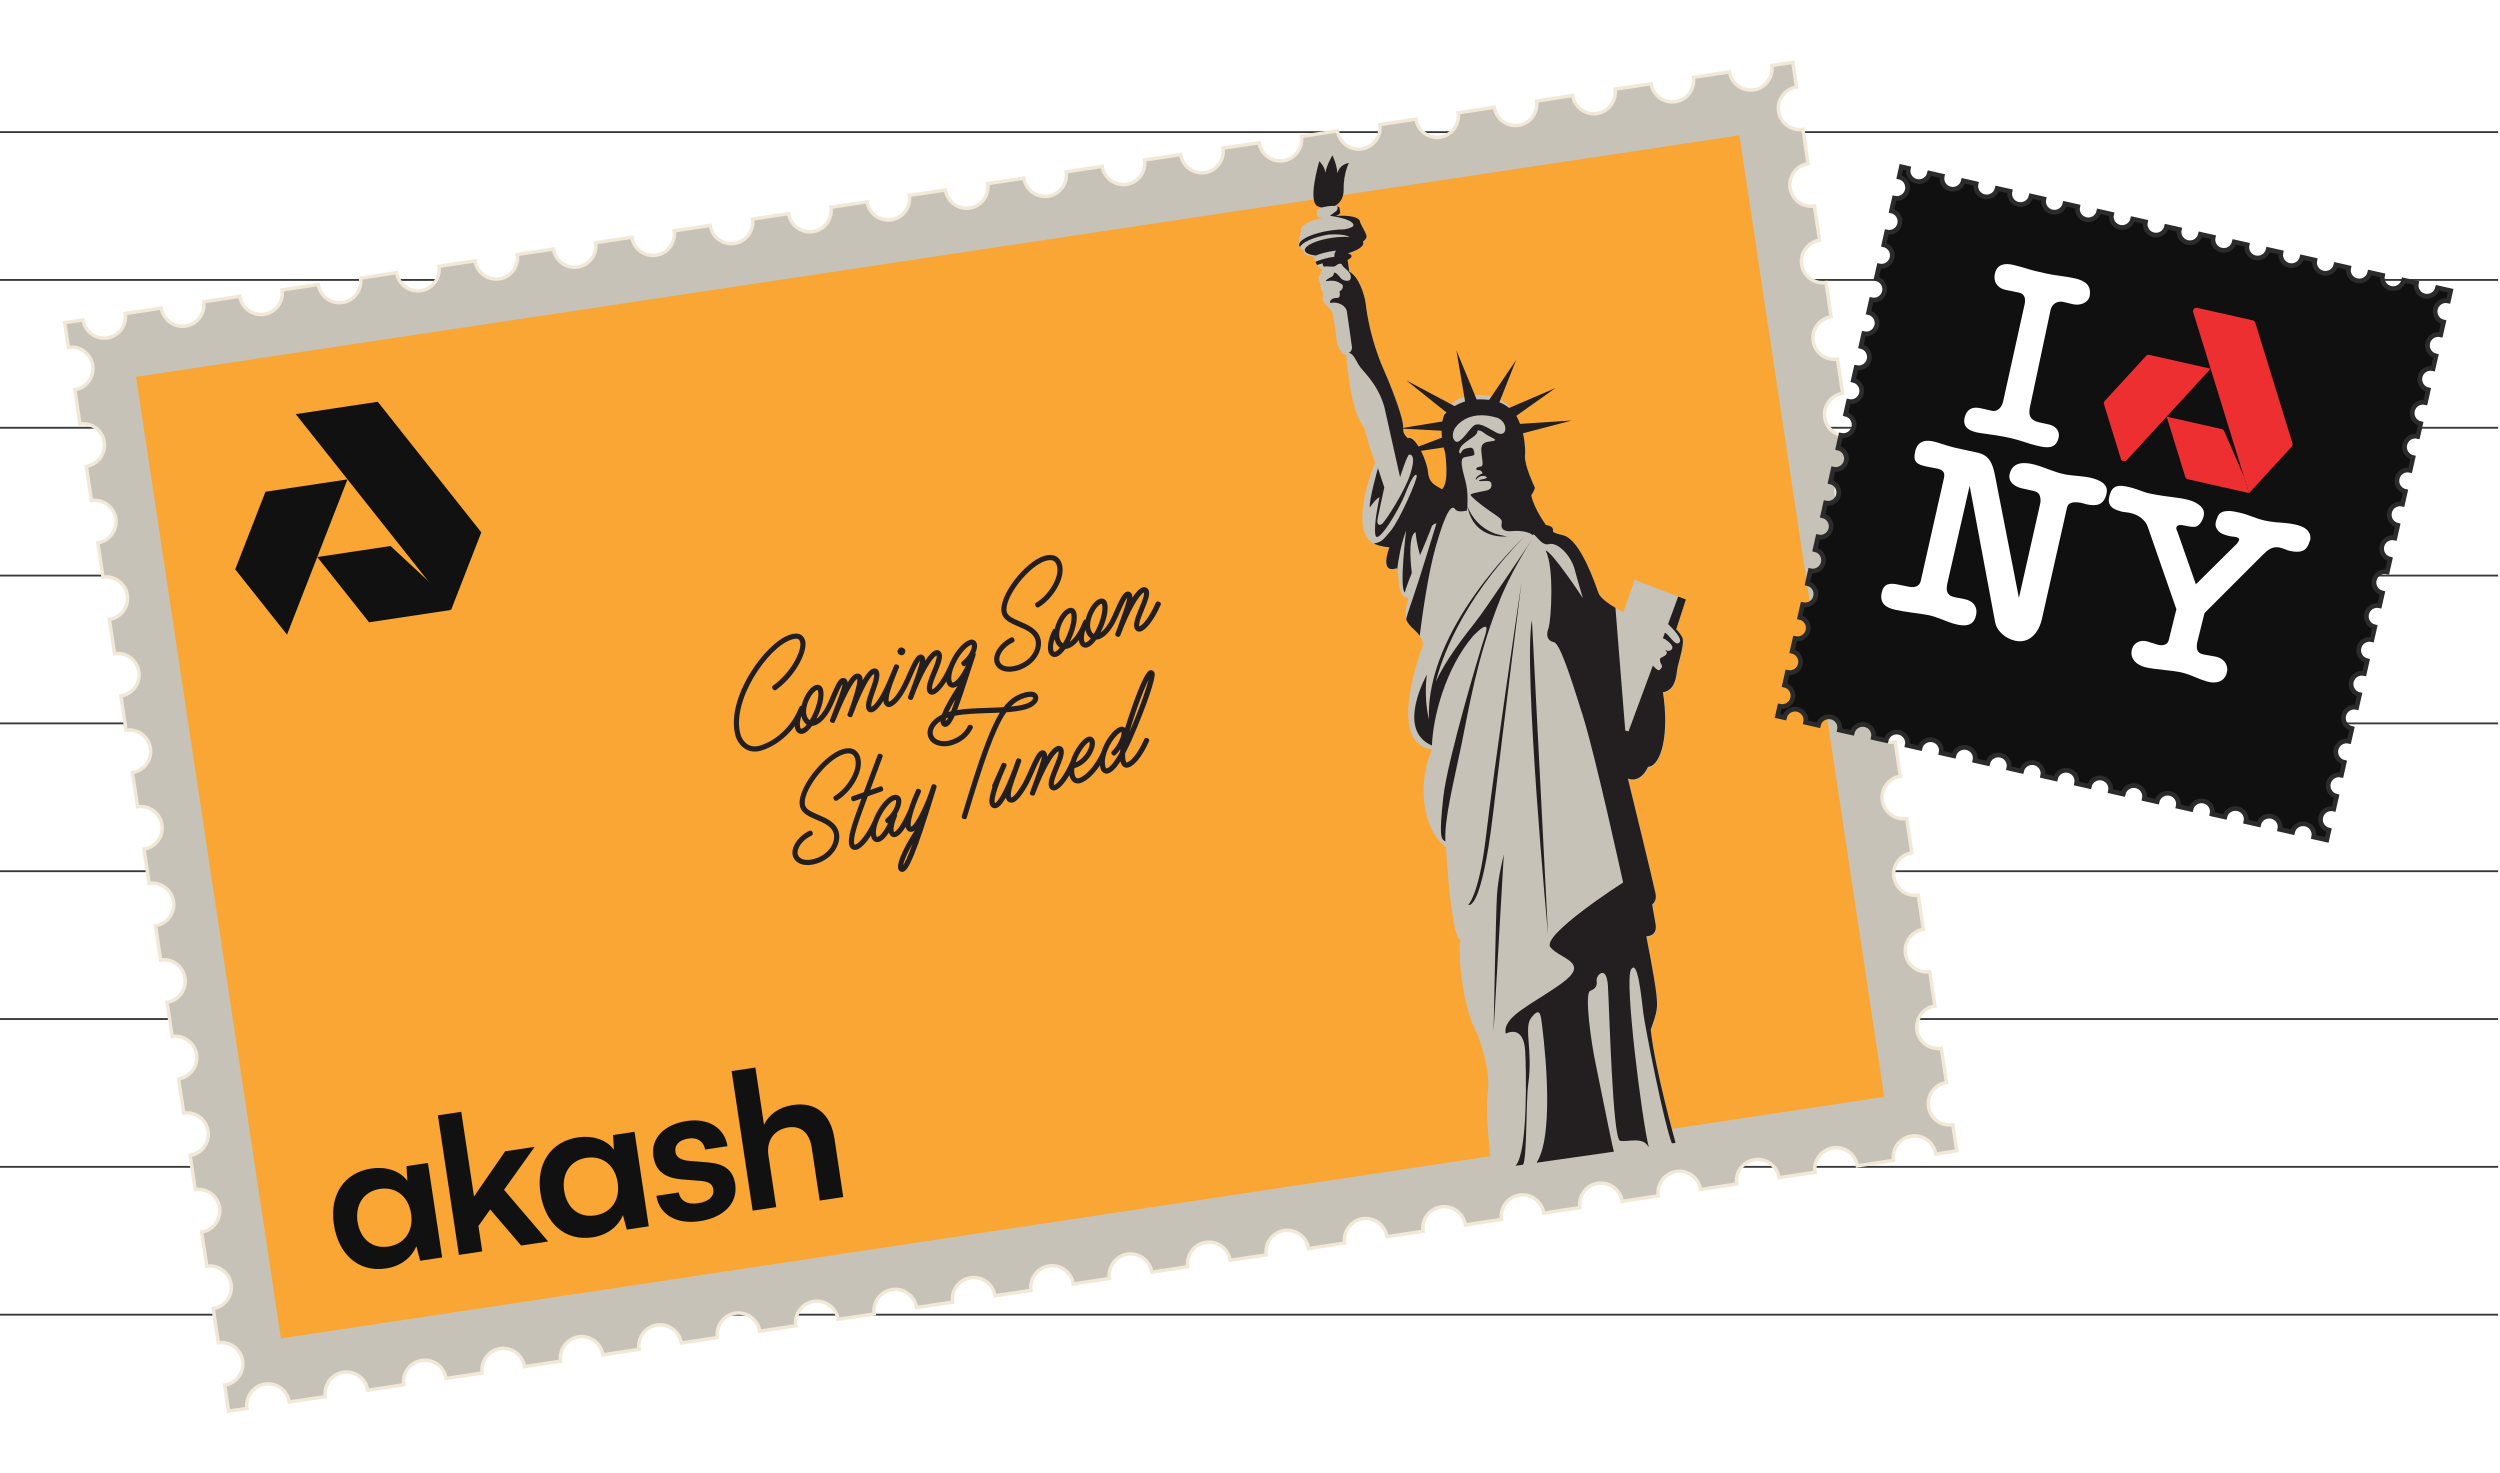 <svg width="1353" height="797" viewBox="0 0 1353 797" fill="none" xmlns="http://www.w3.org/2000/svg">
    <line y1="71.5" x2="1352" y2="71.5" stroke="#383838" />
    <line y1="231.5" x2="1352" y2="231.5" stroke="#383838" />
    <line y1="391.5" x2="1352" y2="391.5" stroke="#383838" />
    <line y1="551.5" x2="1352" y2="551.5" stroke="#383838" />
    <line y1="151.5" x2="1352" y2="151.5" stroke="#383838" />
    <line y1="311.5" x2="1352" y2="311.5" stroke="#383838" />
    <line y1="471.5" x2="1352" y2="471.5" stroke="#383838" />
    <line y1="631.5" x2="1352" y2="631.5" stroke="#383838" />
    <line y1="711.5" x2="1352" y2="711.5" stroke="#383838" />
    <path
        d="M665.403 347.511L664.816 347.342C666.323 344.308 676.216 323.232 688.658 301.998L689.245 302.166C676.803 323.401 666.91 344.477 665.403 347.511ZM663.261 354.825C662.725 354.957 662.023 354.661 661.858 354.231C661.711 353.85 662.082 353.289 662.619 353.157C663.095 353.039 663.797 353.336 663.944 353.717C664.109 354.146 663.738 354.708 663.261 354.825Z"
        fill="#0E0E0E" />
    <path
        d="M659.032 346.68L659.619 346.848C655.309 354.802 650.964 358.431 648.758 358.975C647.507 359.283 646.736 358.638 646.46 357.923C645.064 354.3 653.18 344.364 651.949 341.17C651.765 340.693 651.421 340.308 650.587 340.514C646.891 341.425 640.724 350.828 635.801 361.595L635.214 361.426C636.657 357.886 642.932 345.376 642.087 343.183C641.848 342.563 641.632 342.512 641.096 342.644C639.427 343.056 636.674 348.276 634.049 353.152L633.462 352.983C636.087 348.108 639.005 342.638 640.912 342.168C641.687 341.977 642.37 342.226 642.683 343.036C643.142 344.228 641.791 348.007 640.101 351.921C643.876 345.457 647.721 340.698 650.403 340.037C651.595 339.743 652.324 340.451 652.545 341.023C653.849 344.408 645.734 354.343 647.057 357.776C647.295 358.396 647.681 358.718 648.575 358.498C650.661 357.984 654.804 354.509 659.032 346.68Z"
        fill="#0E0E0E" />
    <path
        d="M633.481 352.979L634.068 353.147C630.527 359.71 625.774 363.127 622.188 362.967C620.575 364.878 618.897 366.284 617.288 366.681C615.917 367.019 614.592 366.458 614.059 365.075C613.232 362.93 614.115 358.954 616.465 355.398L617.089 355.662C614.702 359.122 613.865 362.878 614.655 364.928C615.114 366.12 615.972 366.483 617.104 366.204C618.535 365.851 620.089 364.633 621.578 362.908C619.909 362.641 618.56 361.512 617.77 359.462C615.896 354.599 621.096 346.583 625.149 345.584C626.282 345.304 627.437 345.594 627.933 346.881C629.274 350.361 626.362 357.709 622.637 362.439C625.874 362.371 630.169 359.12 633.481 352.979ZM618.366 359.315C619.101 361.222 620.394 362.208 621.967 362.395C625.688 357.823 628.642 350.413 627.337 347.028C626.952 346.027 626.227 345.84 625.333 346.06C621.518 347.001 616.566 354.643 618.366 359.315Z"
        fill="#0E0E0E" />
    <path
        d="M615.32 357.456L615.907 357.624C612.366 364.187 607.613 367.604 604.027 367.444C602.414 369.356 600.736 370.761 599.127 371.158C597.756 371.496 596.43 370.935 595.898 369.552C595.071 367.407 595.954 363.431 598.304 359.875L598.928 360.139C596.541 363.599 595.704 367.355 596.494 369.405C596.953 370.597 597.811 370.96 598.943 370.681C600.374 370.328 601.927 369.11 603.417 367.385C601.747 367.118 600.399 365.989 599.609 363.939C597.735 359.076 602.935 351.06 606.988 350.061C608.121 349.781 609.276 350.071 609.772 351.358C611.113 354.838 608.201 362.186 604.476 366.916C607.713 366.848 612.008 363.597 615.32 357.456ZM600.205 363.792C600.94 365.699 602.233 366.685 603.806 366.872C607.527 362.3 610.48 354.89 609.176 351.505C608.79 350.504 608.066 350.317 607.172 350.537C603.357 351.478 598.405 359.12 600.205 363.792Z"
        fill="#0E0E0E" />
    <path
        d="M588.223 347.952L587.92 347.505C595.8 343.735 602.811 334.489 600.606 328.768C599.596 326.146 597.229 324.746 592.342 325.951C581.732 328.566 566.261 344.648 568.906 351.514C570.927 356.758 585.912 356.353 588.759 363.742C590.394 367.986 586.716 375.209 576.405 377.751C570.325 379.25 565.39 377.961 564.178 374.814C562.91 371.524 566.723 366.513 573.205 364.027L573.508 364.474C567.145 366.931 563.58 371.568 564.774 374.667C565.876 377.528 570.38 378.714 576.221 377.274C586.294 374.791 589.725 367.942 588.163 363.889C585.463 356.881 570.477 357.286 568.31 351.661C565.554 344.509 581.31 328.148 592.158 325.474C597.403 324.181 600.119 325.808 601.202 328.621C603.48 334.533 596.222 344.153 588.223 347.952Z"
        fill="#0E0E0E" />
    <path
        d="M540.441 373.148L541.028 373.317L540.772 374.007C531.472 397.129 528.327 405.735 524.75 406.617C524.095 406.778 523.375 406.434 523.081 405.671C521.96 402.763 527.481 395.241 535.537 385.32L537.616 380.214C534.743 384.785 531.746 387.508 529.6 388.037C528.349 388.345 526.922 387.862 526.39 386.479C524.222 380.853 532.946 368.94 539.026 367.442C540.337 367.118 541.309 367.609 541.64 368.468C542.522 370.756 539.534 375.199 535.391 377.996L534.969 377.578C539.03 374.906 541.852 370.712 541.044 368.615C540.787 367.947 540.282 367.654 539.209 367.918C533.368 369.358 524.947 381.04 526.986 386.332C527.445 387.524 528.403 387.81 529.417 387.56C532.218 386.869 536.979 381.78 540.441 373.148ZM524.567 406.14C527.07 405.523 529.488 400.28 534.837 387.059C527.473 396.235 522.685 402.949 523.677 405.524C523.897 406.096 524.149 406.243 524.567 406.14Z"
        fill="#0E0E0E" />
    <path
        d="M527.484 379.109L528.071 379.278C523.761 387.231 519.416 390.861 517.211 391.404C515.959 391.713 515.188 391.068 514.913 390.352C513.517 386.729 521.632 376.793 520.401 373.599C520.217 373.122 519.873 372.737 519.039 372.943C515.343 373.854 509.177 383.257 504.253 394.024L503.666 393.856C505.109 390.316 511.384 377.806 510.539 375.613C510.3 374.993 510.084 374.942 509.548 375.074C507.879 375.485 505.126 380.706 502.501 385.581L501.914 385.413C504.539 380.537 507.457 375.067 509.364 374.597C510.139 374.406 510.822 374.655 511.135 375.466C511.594 376.658 510.243 380.436 508.554 384.35C512.328 377.886 516.173 373.127 518.855 372.466C520.047 372.172 520.777 372.88 520.997 373.452C522.301 376.837 514.186 386.773 515.509 390.205C515.747 390.825 516.133 391.148 517.027 390.928C519.113 390.413 523.256 386.938 527.484 379.109Z"
        fill="#0E0E0E" />
    <path
        d="M498.069 371.274C498.546 371.156 499.248 371.453 499.395 371.834C499.56 372.263 499.189 372.825 498.712 372.942C498.175 373.075 497.474 372.778 497.308 372.349C497.161 371.967 497.533 371.406 498.069 371.274ZM491.559 396.893C493.943 396.305 497.848 392.889 501.888 385.419L502.475 385.588C498.352 393.182 494.246 396.752 491.742 397.37C490.431 397.693 489.587 396.857 489.33 396.189C488.852 394.95 489.13 392.793 490.994 388.314L490.623 388.197C490.623 388.197 491.351 386.868 494.191 381.366L495.258 379.223L495.845 379.392L494.737 381.596C490.01 391.01 489.301 394.421 489.926 396.042C490.146 396.615 490.605 397.128 491.559 396.893Z"
        fill="#0E0E0E" />
    <path
        d="M490.605 388.201L491.192 388.369C487.757 394.698 483.779 399.281 481.157 399.927C480.501 400.089 479.515 400.071 479.093 398.974C477.678 395.303 484.831 385.918 483.435 382.294C483.196 381.675 482.724 381.635 482.187 381.767C478.671 382.634 473.141 392.506 468.96 401.472L468.58 402.349L467.993 402.18L468.391 401.351C470.054 397.705 474.514 387.26 473.577 384.829C473.375 384.305 472.949 384.044 472.114 384.25C469.79 384.823 465.194 391.02 458.223 405.111L457.636 404.942C459.078 401.402 465.743 389.057 464.898 386.864C464.678 386.292 464.384 386.208 463.788 386.355C462.119 386.766 459.783 391.884 457.159 396.759L456.572 396.591C459.196 391.715 461.697 386.348 463.604 385.878C464.32 385.702 465.163 385.859 465.494 386.717C465.917 387.814 464.722 390.98 463.201 394.487C467.205 387.601 470.142 384.214 471.93 383.773C473.123 383.479 473.935 384.062 474.173 384.682C474.724 386.112 473.612 389.832 472.303 393.548C475.638 387.297 479.321 381.951 482.004 381.29C482.659 381.128 483.645 381.146 484.031 382.148C485.5 385.962 478.348 395.347 479.689 398.827C479.964 399.542 480.437 399.583 480.973 399.45C483.357 398.863 487.252 394.405 490.605 388.201Z"
        fill="#0E0E0E" />
    <path
        d="M456.59 396.586L457.177 396.755C453.636 403.318 448.883 406.735 445.297 406.575C443.684 408.486 442.007 409.892 440.397 410.288C439.026 410.626 437.701 410.066 437.168 408.683C436.342 406.538 437.224 402.561 439.575 399.006L440.198 399.27C437.811 402.73 436.974 406.486 437.764 408.536C438.223 409.728 439.081 410.091 440.214 409.812C441.644 409.459 443.198 408.241 444.687 406.516C443.018 406.249 441.669 405.12 440.879 403.07C439.006 398.207 444.205 390.19 448.259 389.191C449.391 388.912 450.547 389.201 451.043 390.489C452.384 393.969 449.472 401.317 445.746 406.046C448.984 405.979 453.278 402.728 456.59 396.586ZM441.475 402.923C442.21 404.83 443.504 405.816 445.077 406.002C448.798 401.431 451.751 394.021 450.447 390.636C450.061 389.634 449.336 389.448 448.442 389.668C444.628 390.608 439.675 398.25 441.475 402.923Z"
        fill="#0E0E0E" />
    <path
        d="M423.85 389.884L423.428 389.466C435.608 382.287 441.205 371.405 439.772 367.687C438.909 365.446 436.969 364.985 433.393 365.866C419.147 369.378 396.317 395.836 402.637 412.236C403.996 415.764 408.322 419.71 415.534 417.932C424.237 415.786 433.702 409.694 438.407 401.069L438.994 401.238C434.207 409.987 424.539 416.234 415.718 418.408C408.148 420.274 403.437 416.007 402.04 412.383C395.648 395.792 418.725 368.96 433.209 365.389C436.904 364.478 439.395 365.013 440.368 367.54C441.875 371.449 436.112 382.58 423.85 389.884Z"
        fill="#0E0E0E" />
    <path
        d="M760.307 389.95C759.77 390.082 759.068 389.785 758.903 389.356C758.756 388.975 759.127 388.414 759.664 388.281C760.14 388.164 760.842 388.461 760.989 388.842C761.155 389.271 760.783 389.833 760.307 389.95Z"
        fill="#0E0E0E" />
    <path
        d="M750.761 392.303C750.224 392.436 749.523 392.139 749.357 391.71C749.21 391.328 749.581 390.767 750.118 390.635C750.595 390.517 751.296 390.814 751.443 391.195C751.609 391.624 751.238 392.186 750.761 392.303Z"
        fill="#0E0E0E" />
    <path
        d="M741.215 394.657C740.678 394.789 739.977 394.492 739.811 394.063C739.664 393.682 740.035 393.12 740.572 392.988C741.049 392.87 741.75 393.167 741.897 393.549C742.063 393.978 741.692 394.539 741.215 394.657Z"
        fill="#0E0E0E" />
    <path
        d="M727.009 397.898C730.227 397.104 734.521 392.496 737.874 386.292L738.461 386.461C735.026 392.789 730.649 397.522 727.192 398.374C725.583 398.771 724.601 397.917 724.105 396.63C723.756 395.724 723.59 394.616 723.626 393.354C720.745 397.563 717.857 400.571 715.235 401.218C714.281 401.453 712.809 401.189 712.203 399.616C709.539 392.703 718.182 382.272 722.771 381.14C723.844 380.876 724.798 381.319 725.037 381.939C725.79 383.894 723.262 389.529 718.908 392.795L718.522 392.472C722.757 389.236 725.12 383.85 724.441 382.086C724.275 381.657 723.789 381.412 722.955 381.617C718.604 382.69 710.264 392.89 712.799 399.469C713.295 400.756 714.217 400.947 715.051 400.741C717.733 400.08 720.707 396.789 723.717 392.236C724.123 387.02 726.938 379.591 729.901 372.544C733.816 363.226 738.319 354.755 740.048 354.329C740.524 354.211 741.153 354.318 741.41 354.985C742.071 356.701 737.176 368.558 731.432 379.736C729.133 384.271 726.737 388.724 724.286 392.356C724.2 393.996 724.279 395.386 724.701 396.483C725.16 397.675 725.757 398.206 727.009 397.898ZM730.488 372.712C727.736 379.29 725.195 386.077 724.46 391.113C726.608 387.712 728.775 383.68 730.845 379.568C736.589 368.389 741.402 356.658 740.814 355.132C740.667 354.75 740.589 354.718 740.231 354.806C738.741 355.173 734.404 363.394 730.488 372.712Z"
        fill="#0E0E0E" />
    <path
        d="M712.56 392.533L713.147 392.701C709.711 399.03 703.611 404.71 698.843 405.885C696.459 406.473 694.757 405.274 694.077 403.51C691.671 397.265 699.937 386.874 703.871 385.904C705.242 385.566 705.971 386.274 706.247 386.989C707.386 389.945 702.649 397.638 694.501 399.021C694.181 400.561 694.177 402.076 694.673 403.363C695.316 405.032 696.633 405.908 698.659 405.409C703.308 404.262 709.207 398.736 712.56 392.533ZM704.055 386.381C701.253 387.072 695.992 393.067 694.634 398.518C702.309 397.096 706.716 389.901 705.651 387.136C705.412 386.516 705.068 386.131 704.055 386.381Z"
        fill="#0E0E0E" />
    <path
        d="M694.458 396.995L695.045 397.164C690.735 405.117 686.39 408.747 684.184 409.29C682.933 409.599 682.162 408.954 681.886 408.238C680.49 404.615 688.605 394.679 687.375 391.485C687.191 391.008 686.847 390.623 686.012 390.829C682.317 391.74 676.15 401.143 671.227 411.91L670.64 411.742C672.082 408.202 678.357 395.692 677.512 393.499C677.273 392.879 677.058 392.828 676.521 392.96C674.853 393.371 672.1 398.592 669.475 403.467L668.888 403.299C671.513 398.423 674.43 392.953 676.338 392.483C677.113 392.292 677.796 392.541 678.108 393.352C678.568 394.544 677.217 398.322 675.527 402.236C679.302 395.772 683.147 391.013 685.829 390.352C687.021 390.058 687.75 390.766 687.971 391.338C689.275 394.723 681.16 404.659 682.482 408.091C682.721 408.711 683.107 409.034 684.001 408.814C686.087 408.299 690.23 404.824 694.458 396.995Z"
        fill="#0E0E0E" />
    <path
        d="M668.904 403.295L669.491 403.463C666.056 409.792 661.638 414.587 659.314 415.16C658.002 415.484 656.952 414.96 656.566 413.958C656.052 412.623 656.381 410.767 657.278 408.353C654.617 413.134 651.717 417.294 649.452 417.853C648.438 418.102 647.42 417.831 646.961 416.639C646.41 415.209 647.165 412.256 648.772 408.467L648.341 408.364C649.775 405.818 653.233 399.38 653.774 398.411L654.361 398.58C649.844 406.845 646.638 414.109 647.557 416.493C647.906 417.398 648.493 417.567 649.268 417.376C653.202 416.406 659.476 403.218 662.476 396.266L663.063 396.434C659.363 405.125 656.06 410.951 657.162 413.811C657.474 414.622 658.057 414.948 659.13 414.684C661.216 414.169 665.551 409.498 668.904 403.295Z"
        fill="#0E0E0E" />
    <path
        d="M650.788 377.43L651.375 377.598C648.238 384.532 645.509 390.321 643.297 395.251L651.632 392.831L651.815 393.308L643.003 395.846C636.463 410.039 633.835 416.43 634.992 419.433C635.36 420.387 636.062 420.684 637.134 420.419C640.055 419.699 644.995 414.566 648.348 408.362L648.935 408.531C645.5 414.859 640.477 420.117 637.318 420.896C636.007 421.219 634.837 420.724 634.396 419.58C633.184 416.434 635.812 410.043 642.247 396.084L635.484 398.012L635.301 397.536L642.522 395.442C644.835 390.435 647.569 384.488 650.788 377.43Z"
        fill="#0E0E0E" />
    <path
        d="M614.934 408.403L615.522 408.572C605.655 434.966 600.1 447.142 597 447.906C596.225 448.097 595.725 447.646 595.56 447.217C594.366 444.118 601.921 433.068 607.906 426.581C609.074 423.683 610.31 420.454 611.693 416.929C608.523 422.931 604.798 428.339 602.474 428.912C601.043 429.264 600.272 428.619 599.96 427.809C598.876 424.996 602.178 417.134 605.797 410.604L606.384 410.772C602.765 417.303 599.582 425.135 600.556 427.662C600.832 428.377 601.217 428.7 602.29 428.435C605.449 427.656 611.739 416.709 614.934 408.403ZM596.817 447.43C598.724 446.959 602.054 440.866 607.27 428.147C601.5 434.685 595.109 444.353 596.156 447.07C596.285 447.404 596.399 447.532 596.817 447.43Z"
        fill="#0E0E0E" />
    <path
        d="M601.39 419.939L601.977 420.107C598.601 426.421 595.261 430.795 592.459 431.485C590.612 431.941 589.116 430.43 590.118 426.424C588.029 429.811 585.348 433.186 582.547 433.877C581.355 434.17 580.089 433.595 579.574 432.26C577.517 426.92 585.627 415.107 591.647 413.623C593.196 413.241 594.343 413.845 594.674 414.704C595.317 416.372 593.453 421.53 588.164 425.079L587.742 424.661C592.949 421.237 594.684 416.424 594.078 414.85C593.821 414.183 593.142 413.776 591.83 414.099C586.049 415.525 578.242 427.107 580.17 432.113C580.611 433.257 581.409 433.635 582.363 433.4C586.059 432.489 589.563 426.509 591.716 422.272L591.821 422.037L592.408 422.205L592.262 422.502C588.913 429.227 590.488 431.449 592.276 431.008C594.839 430.377 597.977 426.157 601.39 419.939Z"
        fill="#0E0E0E" />
    <path
        d="M583.035 394.132L583.622 394.301C580.485 401.234 577.756 407.023 575.544 411.954L583.879 409.534L584.062 410.01L575.251 412.548C568.711 426.742 566.082 433.132 567.239 436.136C567.607 437.089 568.309 437.386 569.381 437.122C572.302 436.402 577.242 431.269 580.595 425.065L581.182 425.233C577.747 431.562 572.724 436.82 569.565 437.599C568.254 437.922 567.084 437.427 566.643 436.283C565.431 433.136 568.059 426.746 574.494 412.787L567.731 414.715L567.548 414.238L574.769 412.145C577.082 407.137 579.816 401.191 583.035 394.132Z"
        fill="#0E0E0E" />
    <path
        d="M557.409 414.597L557.106 414.15C564.987 410.38 571.997 401.134 569.793 395.413C568.783 392.791 566.416 391.391 561.528 392.596C550.919 395.211 535.447 411.293 538.092 418.159C540.113 423.403 555.098 422.998 557.946 430.388C559.581 434.631 555.903 441.854 545.591 444.396C539.512 445.895 534.577 444.606 533.364 441.459C532.097 438.17 535.909 433.158 542.392 430.672L542.695 431.12C536.331 433.576 532.766 438.213 533.96 441.312C535.063 444.173 539.566 445.36 545.407 443.92C555.481 441.436 558.911 434.587 557.35 430.535C554.649 423.526 539.664 423.932 537.496 418.306C534.741 411.154 550.497 394.793 561.344 392.119C566.59 390.826 569.305 392.454 570.389 395.266C572.667 401.178 565.409 410.798 557.409 414.597Z"
        fill="#0E0E0E" />
    <g filter="url(#filter0_d_0_1)">
        <path
            d="M143.37 745.307C149.673 744.358 155.596 748.732 156.546 755.037L176.079 752.095C175.129 745.79 179.501 739.865 185.804 738.916C192.106 737.966 198.03 742.341 198.979 748.646L218.512 745.703C217.563 739.398 221.935 733.473 228.237 732.524C234.54 731.575 240.463 735.949 241.413 742.254L260.946 739.312C259.996 733.007 264.368 727.082 270.671 726.132C276.973 725.183 282.897 729.557 283.846 735.862L303.379 732.92C302.429 726.615 306.801 720.69 313.104 719.741C319.406 718.791 325.33 723.166 326.279 729.471L345.812 726.529C344.863 720.224 349.235 714.298 355.537 713.349C361.84 712.4 367.763 716.774 368.713 723.079L388.246 720.137C387.296 713.832 391.668 707.907 397.97 706.958C404.273 706.008 410.196 710.383 411.146 716.688L430.679 713.746C429.729 707.441 434.101 701.515 440.404 700.566C446.706 699.617 452.63 703.991 453.58 710.296L473.112 707.354C472.163 701.049 476.535 695.124 482.837 694.174C489.14 693.225 495.063 697.6 496.013 703.905L515.546 700.962C514.596 694.657 518.968 688.732 525.271 687.783C531.573 686.833 537.496 691.208 538.446 697.513L557.979 694.571C557.029 688.266 561.401 682.341 567.704 681.391C574.006 680.442 579.93 684.816 580.88 691.121L600.412 688.179C599.463 681.874 603.835 675.949 610.137 675C616.44 674.05 622.363 678.425 623.313 684.73L642.846 681.788C641.896 675.483 646.268 669.557 652.571 668.608C658.873 667.659 664.796 672.033 665.746 678.338L685.279 675.396C684.329 669.091 688.701 663.166 695.004 662.216C701.306 661.267 707.23 665.642 708.18 671.947L727.712 669.004C726.763 662.699 731.135 656.774 737.437 655.825C743.74 654.876 749.663 659.25 750.613 665.555L770.146 662.613C769.196 656.308 773.568 650.383 779.871 649.433C786.173 648.484 792.097 652.858 793.046 659.163L812.579 656.221C811.629 649.916 816.001 643.991 822.304 643.042C828.606 642.092 834.53 646.467 835.48 652.772L855.012 649.83C854.063 643.525 858.435 637.599 864.737 636.65C871.04 635.701 876.963 640.075 877.913 646.38L897.446 643.438C896.496 637.133 900.868 631.208 907.171 630.259C913.473 629.309 919.397 633.684 920.346 639.989L939.879 637.046C938.929 630.742 943.301 624.816 949.604 623.867C955.906 622.918 961.83 627.292 962.78 633.597L982.312 630.655C981.363 624.35 985.735 618.425 992.037 617.475C998.34 616.526 1004.26 620.901 1005.21 627.205L1024.75 624.263C1023.8 617.958 1028.17 612.033 1034.47 611.084C1040.77 610.134 1046.7 614.509 1047.65 620.814L1059 619.104L1056.88 605.002C1050.57 605.951 1044.65 601.577 1043.7 595.272C1042.75 588.967 1047.12 583.041 1053.43 582.092L1050.63 563.562C1044.33 564.512 1038.41 560.137 1037.46 553.832C1036.51 547.527 1040.88 541.602 1047.18 540.653L1044.39 522.123C1038.09 523.072 1032.17 518.698 1031.22 512.393C1030.27 506.088 1034.64 500.163 1040.94 499.213L1038.15 480.684C1031.85 481.633 1025.92 477.258 1024.97 470.953C1024.03 464.649 1028.4 458.723 1034.7 457.774L1031.91 439.244C1025.61 440.193 1019.68 435.819 1018.73 429.514C1017.78 423.209 1022.16 417.284 1028.46 416.335L1025.67 397.805C1019.36 398.754 1013.44 394.38 1012.49 388.075C1011.54 381.77 1015.91 375.844 1022.22 374.895L1019.42 356.365C1013.12 357.315 1007.2 352.94 1006.25 346.635C1005.3 340.33 1009.67 334.405 1015.97 333.456L1013.18 314.926C1006.88 315.875 1000.96 311.501 1000.01 305.196C999.058 298.891 1003.43 292.966 1009.73 292.016L1006.94 273.487C1000.64 274.436 994.715 270.061 993.765 263.756C992.816 257.452 997.188 251.526 1003.49 250.577L1000.7 232.047C994.397 232.996 988.473 228.622 987.524 222.317C986.574 216.012 990.946 210.087 997.248 209.138L994.457 190.608C988.155 191.557 982.231 187.183 981.282 180.878C980.332 174.573 984.704 168.647 991.007 167.698L988.216 149.168C981.913 150.118 975.99 145.743 975.04 139.438C974.09 133.133 978.462 127.208 984.765 126.259L981.974 107.729C975.671 108.678 969.748 104.304 968.798 97.999C967.848 91.694 972.22 85.769 978.523 84.819L975.732 66.29C969.429 67.239 963.506 62.864 962.556 56.559C961.606 50.255 965.979 44.329 972.281 43.38L970.266 30L958.912 31.71C959.861 38.015 955.489 43.94 949.187 44.89C942.884 45.839 936.961 41.465 936.011 35.16L916.478 38.102C917.428 44.407 913.056 50.332 906.753 51.281C900.451 52.231 894.527 47.856 893.578 41.551L874.045 44.493C874.995 50.798 870.622 56.724 864.32 57.673C858.018 58.622 852.094 54.248 851.144 47.943L831.612 50.885C832.561 57.19 828.189 63.115 821.887 64.064C815.584 65.014 809.661 60.639 808.711 54.334L789.178 57.277C790.128 63.581 785.756 69.507 779.453 70.456C773.151 71.405 767.227 67.031 766.278 60.726L746.745 63.668C747.695 69.973 743.322 75.898 737.02 76.848C730.718 77.797 724.794 73.422 723.844 67.118L704.312 70.06C705.261 76.365 700.889 82.29 694.587 83.239C688.284 84.189 682.361 79.814 681.411 73.509L661.878 76.451C662.828 82.756 658.456 88.681 652.153 89.631C645.851 90.58 639.927 86.206 638.978 79.901L619.445 82.843C620.395 89.148 616.022 95.073 609.72 96.022C603.418 96.972 597.494 92.597 596.544 86.292L577.012 89.234C577.961 95.539 573.589 101.465 567.287 102.414C560.984 103.363 555.061 98.989 554.111 92.684L534.578 95.626C535.528 101.931 531.156 107.856 524.853 108.806C518.551 109.755 512.627 105.38 511.678 99.076L492.145 102.018C493.095 108.323 488.722 114.248 482.42 115.197C476.118 116.146 470.194 111.772 469.244 105.467L449.712 108.409C450.661 114.714 446.289 120.639 439.987 121.589C433.684 122.538 427.761 118.164 426.811 111.859L407.278 114.801C408.228 121.106 403.856 127.031 397.553 127.98C391.251 128.93 385.327 124.555 384.378 118.25L364.845 121.192C365.795 127.497 361.422 133.423 355.12 134.372C348.818 135.321 342.894 130.947 341.944 124.642L322.412 127.584C323.361 133.889 318.989 139.814 312.687 140.764C306.384 141.713 300.461 137.338 299.511 131.033L279.978 133.976C280.928 140.281 276.556 146.206 270.253 147.155C263.951 148.104 258.027 143.73 257.078 137.425L237.545 140.367C238.495 146.672 234.122 152.597 227.82 153.547C221.517 154.496 215.594 150.122 214.644 143.817L195.112 146.759C196.061 153.064 191.689 158.989 185.387 159.938C179.084 160.888 173.161 156.513 172.211 150.208L152.678 153.15C153.628 159.455 149.256 165.381 142.953 166.33C136.651 167.279 130.727 162.905 129.778 156.6L110.245 159.542C111.195 165.847 106.822 171.772 100.52 172.721C94.218 173.671 88.294 169.296 87.344 162.991L67.811 165.934C68.761 172.238 64.389 178.164 58.087 179.113C51.784 180.062 45.861 175.688 44.911 169.383L35 170.876L37.016 184.256C43.318 183.306 49.242 187.681 50.191 193.986C51.141 200.291 46.769 206.216 40.466 207.165L43.258 225.695C49.56 224.746 55.483 229.12 56.433 235.425C57.383 241.73 53.011 247.655 46.708 248.605L49.499 267.135C55.802 266.185 61.725 270.56 62.675 276.865C63.625 283.17 59.253 289.095 52.95 290.044L55.741 308.574C62.044 307.625 67.967 311.999 68.917 318.304C69.867 324.609 65.495 330.534 59.192 331.484L61.983 350.013C68.286 349.064 74.209 353.438 75.159 359.743C76.108 366.048 71.736 371.974 65.434 372.923L68.225 391.453C74.527 390.503 80.451 394.878 81.401 401.183C82.35 407.488 77.978 413.413 71.676 414.362L74.467 432.892C80.769 431.943 86.693 436.317 87.642 442.622C88.592 448.927 84.22 454.852 77.918 455.802L80.709 474.332C87.011 473.382 92.935 477.757 93.884 484.062C94.834 490.367 90.462 496.292 84.159 497.241L86.951 515.771C93.253 514.822 99.177 519.196 100.126 525.501C101.076 531.806 96.704 537.731 90.401 538.681L93.192 557.21C99.495 556.261 105.418 560.635 106.368 566.94C107.318 573.245 102.946 579.171 96.643 580.12L99.434 598.65C105.737 597.7 111.66 602.075 112.61 608.38C113.56 614.685 109.188 620.61 102.885 621.559L105.676 640.089C111.979 639.14 117.902 643.514 118.852 649.819C119.802 656.124 115.429 662.049 109.127 662.999L111.918 681.529C118.221 680.579 124.144 684.954 125.094 691.259C126.043 697.564 121.671 703.489 115.369 704.438L118.16 722.968C124.462 722.019 130.386 726.393 131.336 732.698C132.285 739.003 127.913 744.928 121.611 745.878L123.735 759.979L133.646 758.487C132.696 752.182 137.068 746.256 143.37 745.307Z"
            fill="#C7C2B7" stroke="#F1E8D7" stroke-width="1.877" stroke-miterlimit="10" />
        <path d="M1019.76 589.872L941.37 69.463L73.633 200.167L152.02 720.576L1019.76 589.872Z" fill="#FAA634" />
        <path
            d="M488.267 350.845C488.335 350.833 488.404 350.82 488.471 350.798C488.972 350.645 489.419 350.257 489.688 349.73C489.95 349.214 490.016 348.633 489.861 348.122C489.71 347.632 489.334 347.192 488.826 346.92C488.319 346.647 487.735 346.571 487.245 346.722C486.165 347.043 485.47 348.299 485.785 349.349C486.093 350.36 487.234 351.035 488.265 350.836L488.267 350.845Z"
            fill="#231F20" />
        <path
            d="M548.904 359.58C549.544 359.463 550.195 359.302 550.861 359.109C555.38 357.75 559.095 355.003 561.307 351.384C563.256 348.209 563.903 344.593 563.03 341.723C561.491 336.617 556.472 334.479 552.038 332.589C548.728 331.174 545.596 329.848 544.918 327.594C543.954 324.396 546.348 318.333 551.018 312.157C555.707 305.968 561.518 301.128 565.824 299.828C567.665 299.277 569.103 299.246 570.111 299.752C570.973 300.184 571.576 301.029 571.971 302.349C573.824 308.505 567.333 318.554 560.719 322.454C560.196 322.763 560.011 323.417 560.303 323.953L560.58 324.462C560.721 324.731 560.97 324.929 561.271 325.016C561.56 325.095 561.879 325.057 562.146 324.906C569.682 320.491 576.959 309.078 574.686 301.525C574.069 299.493 572.983 298.066 571.433 297.263C569.738 296.395 567.583 296.343 565.019 297.109C554.846 300.178 539.517 319.395 542.228 328.393C543.298 331.948 547.084 333.571 551.08 335.287C555.076 337.003 559.204 338.776 560.338 342.513C561.585 346.645 558.706 353.773 550.055 356.38C545.461 357.773 541.813 356.847 540.98 354.082C540.122 351.24 542.928 346.424 548.463 343.79C548.744 343.657 548.954 343.415 549.052 343.122C549.151 342.83 549.123 342.51 548.972 342.243L548.694 341.724C548.414 341.196 547.764 340.98 547.221 341.232C541.018 344.162 536.921 350.415 538.271 354.885C539.434 358.728 543.666 360.512 548.899 359.551L548.904 359.58Z"
            fill="#231F20" />
        <path
            d="M628.138 322.612C628.014 322.329 627.779 322.098 627.486 321.999L626.952 321.803C626.396 321.6 625.774 321.866 625.538 322.408C621.796 330.925 618.176 334.742 616.612 335.253C616.609 335.233 616.603 335.203 616.6 335.184C616.125 333.593 617.731 329.719 619.146 326.297C620.844 322.203 622.442 318.341 621.751 316.017C621.361 314.726 620.06 313.623 618.393 314.123C616.621 314.662 614.664 316.903 612.803 319.776C612.851 319.045 612.79 318.599 612.699 318.27C612.257 316.806 611.05 316.103 609.682 316.517C607.678 317.119 605.767 321.049 602.188 329.24L602.095 329.451C602.095 329.451 602.079 329.474 602.071 329.486C600 334.208 597.627 337.175 595.61 338.593C598.36 333.248 600.297 326.416 599.137 322.593C598.766 321.349 598.047 320.759 597.52 320.49C596.825 320.14 596.032 320.082 595.184 320.34C592.65 321.1 590.345 324.381 589.032 327.195C588.352 328.641 587.857 330.095 587.553 331.483C587.419 331.477 587.29 331.49 587.164 331.524C586.874 331.607 586.635 331.804 586.492 332.074C586.066 332.854 585.708 333.672 585.389 334.483C585.391 334.493 585.373 334.506 585.365 334.518C583.294 339.24 580.922 342.208 578.905 343.625C581.654 338.281 583.591 331.448 582.431 327.625C582.06 326.381 581.342 325.791 580.814 325.522C580.12 325.172 579.326 325.114 578.479 325.372C575.944 326.132 573.639 329.413 572.326 332.227C571.647 333.673 571.151 335.127 570.847 336.515C570.714 336.509 570.584 336.522 570.458 336.556C570.168 336.639 569.93 336.836 569.796 337.104C567.555 341.288 566.576 346.196 567.434 349.038C568.029 351.002 569.618 352.073 571.379 351.749C571.517 351.724 571.654 351.699 571.788 351.654C573.32 351.189 574.889 349.823 576.571 347.47C578.986 347.332 581.543 345.591 583.893 342.607C583.944 343.106 584.013 343.592 584.149 344.004C584.744 345.969 586.334 347.039 588.094 346.715C588.232 346.69 588.37 346.665 588.504 346.62C590.035 346.155 591.604 344.789 593.287 342.437C597.239 342.198 601.527 337.76 604.677 330.613C604.676 330.603 604.693 330.59 604.701 330.578L604.968 329.98C606.508 326.464 608.725 321.38 610.064 319.7C609.844 322.435 606.624 331.079 605.182 334.964C604.514 336.754 603.943 338.292 603.622 339.256C603.433 339.83 603.731 340.456 604.308 340.666L604.842 340.862C605.039 340.938 605.245 340.951 605.432 340.917C605.806 340.848 606.143 340.582 606.287 340.2C611.448 326.349 616.632 317.985 619.113 316.878C619.477 318.306 617.975 321.917 616.66 325.107C614.876 329.4 613.192 333.461 613.953 335.996C614.447 337.633 615.876 338.438 617.456 337.965C619.778 337.264 623.986 333.054 628.2 323.505C628.32 323.219 628.331 322.891 628.208 322.609L628.138 322.612ZM586.81 343.21C586.422 341.929 586.575 339.664 587.415 337.1C587.448 337.277 587.498 337.44 587.551 337.614C588.227 339.858 589.287 341.087 590.322 341.741C589.034 343.309 588.117 343.793 587.644 343.931C587.326 344.03 587.074 344.097 586.81 343.21ZM590.247 336.793C589.598 334.645 590.069 331.508 591.51 328.396C592.785 325.651 594.618 323.453 595.976 323.041C596.035 323.03 596.084 323.021 596.123 323.014C596.182 323.003 596.202 323 596.212 322.998C596.237 323.024 596.316 323.121 596.411 323.419C597.349 326.531 595.215 334.06 591.976 339.343C591.064 338.859 590.544 337.745 590.258 336.801L590.247 336.793ZM570.504 348.982C570.504 348.982 570.268 348.802 570.104 348.242C569.716 346.961 569.869 344.696 570.71 342.132C570.742 342.309 570.793 342.473 570.845 342.646C571.522 344.891 572.581 346.119 573.616 346.773C572.329 348.342 571.411 348.825 570.938 348.963C570.794 349.01 570.607 349.044 570.504 348.982ZM573.543 341.835C572.083 336.989 576.353 328.965 579.272 328.083C579.331 328.072 579.38 328.063 579.419 328.056C579.468 328.047 579.498 328.042 579.508 328.04C579.533 328.066 579.614 328.173 579.707 328.461C580.645 331.572 578.511 339.102 575.272 344.384C574.36 343.901 573.84 342.787 573.554 341.843L573.543 341.835Z"
            fill="#231F20" />
        <path
            d="M465.517 406.148C464.762 403.643 462.498 399.737 455.841 401.744C445.669 404.813 430.339 424.03 433.05 433.028C434.12 436.583 437.906 438.206 441.902 439.922C445.898 441.638 450.026 443.411 451.16 447.147C451.805 449.276 451.261 452.121 449.757 454.563C448.457 456.673 445.857 459.509 440.877 461.014C438.498 461.736 436.343 461.847 434.65 461.325C433.616 461.006 432.287 460.305 431.802 458.716C430.945 455.875 433.75 451.058 439.285 448.424C439.566 448.292 439.776 448.05 439.874 447.757C439.973 447.464 439.945 447.144 439.804 446.875L439.526 446.357C439.246 445.829 438.596 445.613 438.053 445.865C431.85 448.794 427.753 455.048 429.103 459.517C430.266 463.36 434.498 465.145 439.731 464.183C440.37 464.066 441.022 463.906 441.688 463.712C446.207 462.353 449.921 459.606 452.134 455.987C454.082 452.813 454.729 449.196 453.856 446.327C452.318 441.22 447.299 439.082 442.864 437.193C439.544 435.779 436.423 434.452 435.744 432.197C433.637 425.213 447.124 407.311 456.651 404.432C458.491 403.88 459.929 403.849 460.937 404.356C461.8 404.787 462.402 405.632 462.797 406.952C464.65 413.109 458.16 423.157 451.546 427.057C451.023 427.366 450.838 428.021 451.12 428.558L451.398 429.077C451.539 429.346 451.789 429.544 452.09 429.631C452.381 429.72 452.697 429.672 452.964 429.521C460.5 425.106 467.778 413.693 465.505 406.139L465.517 406.148Z"
            fill="#231F20" />
        <path
            d="M506.144 420.908L505.609 420.712C505.325 420.601 505.003 420.62 504.722 420.753C504.442 420.885 504.232 421.127 504.145 421.428C500.687 432.434 495.122 442.984 493.167 443.577C493.118 443.586 493.078 443.593 493.041 443.61C493.032 443.561 493.001 443.506 492.979 443.438C492.306 441.214 494.633 433.242 498.388 424.906C498.519 424.617 498.52 424.292 498.397 424.009C498.272 423.717 498.038 423.496 497.743 423.387L497.209 423.191C496.653 422.988 496.041 423.253 495.793 423.786C494.912 425.738 493.007 430.145 491.636 434.524C487.306 444.217 484.953 446.184 483.904 446.509C483.603 446.31 482.932 444.207 485.352 438.231L485.483 437.892C485.593 437.607 485.586 437.293 485.465 437.021C485.435 436.965 485.402 436.9 485.372 436.845C487.392 433.566 488.153 430.233 487.643 428.568C487.203 427.113 485.592 425.925 483.472 426.559C480.033 427.597 476.548 432.152 474.443 436.077C473.684 437.478 473.074 438.861 472.578 440.202C472.58 440.212 472.562 440.226 472.554 440.237C469.456 447.283 465.066 452.716 462.898 453.368C462.658 453.443 462.564 453.43 462.564 453.43C462.564 453.43 462.455 453.338 462.349 452.981C461.368 449.745 464.442 441.077 469.651 427.207L477.251 424.519C477.815 424.324 478.128 423.707 477.951 423.13L477.789 422.58C477.703 422.281 477.497 422.044 477.217 421.902C476.937 421.761 476.619 421.748 476.333 421.851L470.941 423.767C471.75 421.585 472.622 419.249 473.559 416.769C474.816 413.427 476.181 409.79 477.641 405.841C477.742 405.558 477.737 405.254 477.606 404.984C477.484 404.711 477.252 404.499 476.97 404.399L476.435 404.202C475.858 403.993 475.21 404.285 474.991 404.864C472.079 412.699 469.59 419.349 467.47 424.964L461.334 427.149C460.772 427.354 460.456 427.961 460.633 428.539L460.795 429.089C460.879 429.378 461.087 429.625 461.367 429.766C461.638 429.91 461.957 429.933 462.253 429.827L466.199 428.452C460.755 443.036 458.518 450.005 459.663 453.8C460.189 455.554 461.661 456.483 463.323 456.178C463.461 456.153 463.598 456.127 463.732 456.082C465.91 455.428 468.747 452.497 471.382 448.414C471.435 448.699 471.479 448.996 471.557 449.256C471.852 450.249 472.401 451.022 473.14 451.507C473.81 451.943 474.581 452.096 475.338 451.957C475.446 451.937 475.564 451.915 475.678 451.874C477.45 451.335 479.248 449.663 481.107 446.779C481.336 447.693 481.737 448.27 482.129 448.635C482.837 449.278 483.799 449.477 484.772 449.186C486.449 448.685 488.239 446.861 490.186 443.677C490.222 443.874 490.248 444.072 490.293 444.257C490.818 446.011 492.277 446.811 493.989 446.283C494.366 446.173 494.742 445.951 495.143 445.644C490.593 452.529 485.009 462.757 486.13 466.476C486.474 467.632 487.509 468.286 488.601 468.086C488.68 468.071 488.768 468.055 488.845 468.031C491.726 467.166 495.444 459.619 506.849 422.314C507.019 421.744 506.725 421.137 506.169 420.934L506.144 420.908ZM493.835 453.022C491.211 460.153 489.674 463.191 488.801 464.47C489.141 462.171 491.102 457.794 493.835 453.022ZM474.232 448.429C473.533 446.117 474.589 441.795 476.911 437.444C479.18 433.194 482.144 429.904 484.292 429.255C484.379 429.229 484.458 429.214 484.517 429.203C484.763 429.158 484.852 429.203 484.852 429.203C484.852 429.203 484.902 429.255 484.946 429.379C485.335 430.67 483.884 435.776 479.434 439.39C478.957 439.782 478.882 440.478 479.266 440.966L479.649 441.445C479.835 441.685 480.116 441.827 480.417 441.863C480.49 441.87 480.55 441.869 480.621 441.866C477.973 447.152 476.06 448.805 474.826 449.174C474.71 449.205 474.48 449.278 474.224 448.44L474.232 448.429Z"
            fill="#231F20" />
        <path
            d="M555.514 380.002C559.906 378.676 562.611 375.688 561.819 373.038C561.09 370.62 558.135 369.922 553.935 371.192C549.6 372.497 546.239 374.904 543.122 378.964C540.348 379.139 537.377 379.237 534.496 379.329C528.795 379.513 522.955 379.712 517.986 380.503C519.861 375.654 522.203 368.482 525.624 358.052L527.775 351.496L528.017 350.709C528.132 350.342 528.042 349.962 527.827 349.676C528.692 347.799 529.056 345.963 528.614 344.499C528.379 343.718 527.877 343.089 527.212 342.733C526.512 342.354 525.689 342.301 524.822 342.562C521.316 343.624 517.697 348.223 515.486 352.178C514.675 353.629 514.003 355.064 513.467 356.463C513.461 356.485 513.443 356.498 513.435 356.51C509.692 365.027 506.073 368.844 504.509 369.355C504.506 369.335 504.5 369.305 504.495 369.276C504.02 367.686 505.626 363.812 507.041 360.39C508.739 356.295 510.347 352.431 509.646 350.109C509.463 349.502 509.087 348.951 508.604 348.593C507.945 348.104 507.127 347.969 506.288 348.215C504.516 348.754 502.559 350.995 500.698 353.868C500.756 353.136 500.685 352.691 500.594 352.362C500.314 351.448 499.815 351.001 499.428 350.777C498.882 350.461 498.241 350.405 497.575 350.599C495.571 351.201 493.67 355.129 490.08 363.313L489.972 363.556C489.972 363.556 489.964 363.568 489.956 363.58C486.098 372.352 482.663 375.514 481.113 376.043C481.084 375.998 481.06 375.921 481.02 375.816C480.448 373.918 481.866 368.91 485.492 360.038L486.524 357.52C486.645 357.234 486.638 356.92 486.515 356.637C486.392 356.355 486.159 356.143 485.865 356.035L485.331 355.838C484.763 355.627 484.135 355.916 483.903 356.477L482.917 358.915C480.562 364.523 479.768 366.347 479.63 366.646C479.614 366.67 479.596 366.683 479.59 366.705C476.549 373.618 473.323 377.973 471.59 378.83C471.204 377.173 472.477 373.644 473.599 370.51C475.086 366.373 476.491 362.455 475.71 359.863C475.379 358.785 474.706 358.329 474.193 358.139C473.526 357.885 472.885 357.993 472.452 358.123C470.853 358.61 468.966 360.736 466.815 364.467C466.844 363.739 466.781 363.172 466.646 362.718C466.458 362.082 466.018 361.512 465.466 361.166C464.802 360.759 464.001 360.662 463.193 360.913C462.653 361.073 461.362 361.463 458.772 365.568C458.754 365.358 458.719 365.171 458.669 365.008C458.232 363.573 456.953 362.863 455.546 363.284C453.668 363.853 452.101 367.333 449.489 373.425C449.104 374.32 448.721 375.224 448.327 376.12C448.329 376.13 448.311 376.143 448.303 376.155C446.232 380.877 443.859 383.844 441.842 385.262C444.592 379.917 446.529 373.085 445.369 369.262C444.798 367.374 443.208 366.466 441.426 367.007C438.892 367.767 436.587 371.048 435.274 373.862C434.594 375.308 434.099 376.762 433.794 378.15C433.661 378.144 433.531 378.157 433.405 378.191C433.116 378.274 432.877 378.471 432.734 378.741C432.318 379.519 431.966 380.316 431.637 381.129C431.631 381.15 431.613 381.164 431.597 381.187C427.728 389.9 419.735 397.194 411.219 399.766C404.986 401.643 401.76 396.979 400.833 393.927C395.471 376.092 415.486 346.294 428.607 342.338C432.018 341.314 432.635 342.35 433.038 343.709C434.134 347.351 429.258 359.381 418.318 367.349C418.066 367.527 417.902 367.801 417.866 368.103C417.82 368.406 417.908 368.716 418.104 368.954L418.487 369.433C418.868 369.902 419.547 370 420.029 369.637C431.727 361.032 437.233 347.839 435.734 342.889C435.195 341.117 434.177 339.952 432.699 339.43C431.382 338.96 429.778 339.031 427.774 339.634C420.993 341.683 412.061 350.401 405.541 361.339C398.188 373.722 395.481 385.881 398.141 394.716C399.385 398.829 403.663 404.072 410.587 402.8C411.059 402.713 411.546 402.593 412.038 402.452C418.916 400.375 425.477 395.468 430.122 389.206C430.169 389.736 430.239 390.231 430.372 390.675C430.683 391.705 431.267 392.503 432.046 392.98C432.722 393.395 433.52 393.533 434.326 393.384C434.454 393.361 434.592 393.336 434.726 393.291C436.257 392.826 437.826 391.46 439.509 389.107C443.441 388.873 447.759 384.429 450.898 377.274C450.898 377.274 450.906 377.263 450.914 377.251C451.372 376.201 451.826 375.131 452.267 374.104C453.437 371.338 454.986 367.708 455.989 366.415C455.769 368.926 452.701 376.74 451.156 380.673C450.303 382.833 449.577 384.695 449.197 385.833C449.007 386.406 449.305 387.033 449.873 387.244L450.407 387.44C450.604 387.516 450.81 387.529 450.997 387.495C451.36 387.428 451.69 387.174 451.837 386.812C460.243 365.939 463.449 363.855 463.951 363.651C464.407 365.692 461.87 374.241 459.087 381.727L458.714 382.681C458.603 382.965 458.61 383.279 458.731 383.552C458.853 383.824 459.086 384.046 459.369 384.146L459.904 384.343C460.186 384.444 460.5 384.437 460.771 384.306C461.042 384.175 461.253 383.942 461.354 383.66L461.703 382.68C467.22 368.164 471.14 361.994 473.033 360.955C473.365 362.765 472.09 366.334 470.952 369.492C469.506 373.519 468.132 377.33 468.88 379.796C469.424 381.597 470.918 382.034 472.169 381.652C474.038 381.085 476.145 378.664 478.098 375.57C478.131 375.971 478.188 376.337 478.289 376.664C478.685 377.994 479.956 379.154 481.559 378.859C481.667 378.839 481.775 378.819 481.89 378.778C485.079 377.816 489.044 372.562 492.505 364.728C492.505 364.728 492.515 364.726 492.513 364.716L492.786 364.097C494.326 360.581 496.545 355.506 497.874 353.828C497.655 356.563 494.434 365.207 492.984 369.103C492.325 370.882 491.744 372.422 491.424 373.396C491.235 373.97 491.533 374.596 492.11 374.805L492.645 375.002C492.841 375.078 493.047 375.091 493.234 375.056C493.608 374.988 493.945 374.722 494.089 374.34C499.25 360.489 504.434 352.125 506.913 351.008C507.277 352.436 505.775 356.047 504.46 359.237C502.676 363.53 500.993 367.591 501.753 370.125C501.962 370.819 502.363 371.396 502.898 371.765C503.564 372.233 504.409 372.352 505.257 372.095C506.865 371.606 509.366 369.448 512.16 365.01C512.207 365.266 512.262 365.51 512.335 365.741C512.646 366.771 513.25 367.565 514.076 368.024C514.87 368.468 515.79 368.553 516.667 368.29C517.187 368.133 517.735 367.85 518.301 367.441C514.022 374.093 511.053 379.235 509.751 382.941C507.427 384.07 505.515 385.509 504.141 387.215C502.221 389.602 501.54 392.37 502.269 394.788C502.963 397.071 504.805 398.796 507.479 399.626C509.788 400.351 512.53 400.335 514.988 399.599C520.315 397.99 524.153 394.864 526.414 390.291C526.554 390.001 526.565 389.673 526.448 389.369C526.333 389.075 526.087 388.846 525.791 388.727L525.257 388.531C524.712 388.336 524.116 388.578 523.865 389.091C521.991 392.893 518.731 395.515 514.175 396.891C512.21 397.486 510.082 397.521 508.346 396.986C507.109 396.614 505.521 395.777 504.987 393.974C504.498 392.366 504.989 390.557 506.359 388.882C506.923 388.189 507.777 387.361 509.022 386.552C509.029 386.978 509.07 387.367 509.174 387.714C509.378 388.378 509.752 388.919 510.252 389.265C510.739 389.592 511.312 389.721 511.873 389.618C511.951 389.603 512.03 389.589 512.097 389.566C513.687 389.091 515.018 387.423 516.695 383.658C521.84 382.611 528.409 382.39 534.816 382.178C536.898 382.111 539.031 382.044 541.108 381.948C535.085 391.666 529.106 409.48 520.514 437.972C520.344 438.542 520.649 439.147 521.204 439.35L521.739 439.547C521.924 439.614 522.132 439.637 522.328 439.601C522.427 439.583 522.533 439.553 522.626 439.506C522.905 439.363 523.115 439.121 523.202 438.82C532.264 408.737 538.401 390.62 544.589 381.745C548.167 381.464 552.175 381.032 555.489 380.037L555.514 380.002ZM557.924 373.367C558.62 373.392 559.017 373.563 559.113 373.86C559.221 374.227 558.929 374.799 558.352 375.363C557.521 376.156 556.224 376.842 554.703 377.304C552.401 378.002 549.627 378.399 547.081 378.654C549.285 376.317 551.735 374.82 554.758 373.898C556.009 373.516 557.115 373.333 557.934 373.365L557.924 373.367ZM511.827 386.494C511.793 386.084 511.863 385.583 512.01 384.997C512.369 384.849 512.75 384.708 513.152 384.573C512.677 385.474 512.237 386.124 511.837 386.492L511.827 386.494ZM514.676 381.192C514.219 381.307 513.761 381.411 513.327 381.542C514.313 379.439 515.685 377.001 517.119 374.622C516.242 377.153 515.428 379.366 514.686 381.19L514.676 381.192ZM515.057 364.895C514.309 362.429 515.415 358.098 517.929 353.579C520.331 349.275 523.427 345.93 525.633 345.26C525.711 345.246 525.768 345.225 525.818 345.216C525.837 345.212 525.857 345.209 525.877 345.205C525.882 345.235 525.899 345.272 525.916 345.31C526.455 347.082 524.263 351.419 520.653 354.35C520.176 354.742 520.103 355.447 520.485 355.926L520.868 356.405C521.055 356.645 521.335 356.787 521.636 356.823C521.936 356.849 522.236 356.764 522.464 356.569C522.587 356.465 522.701 356.363 522.824 356.259C520.167 361.994 517.372 365.1 515.88 365.557C515.61 365.637 515.313 365.733 515.065 364.883L515.057 364.895ZM433.087 389.85C432.699 388.569 432.853 386.304 433.693 383.74C433.726 383.917 433.776 384.081 433.828 384.254C434.505 386.499 435.565 387.728 436.6 388.381C435.312 389.95 434.394 390.434 433.921 390.571C433.604 390.67 433.354 390.747 433.087 389.85ZM436.526 383.443C435.877 381.295 436.348 378.158 437.789 375.047C439.064 372.301 440.897 370.104 442.255 369.691C442.314 369.681 442.363 369.671 442.403 369.664C442.452 369.655 442.481 369.65 442.491 369.648C442.516 369.674 442.597 369.781 442.69 370.069C443.628 373.181 441.494 380.71 438.255 385.993C437.343 385.51 436.823 384.395 436.538 383.451L436.526 383.443Z"
            fill="#231F20" />
        <path
            d="M615.498 389.609C619.565 379.874 625.704 363.373 624.858 360.539C624.604 359.711 624.104 359.315 623.727 359.14C623.258 358.911 622.723 358.877 622.212 359.032C621.046 359.379 618.19 362.649 612.046 380.564C610.973 383.689 609.88 386.981 608.929 390.216C608.773 390.082 608.608 389.96 608.427 389.861C607.76 389.496 606.955 389.43 606.194 389.662C603.756 390.394 600.519 393.856 598.145 398.258C597.234 399.94 596.547 401.622 596.053 403.248C596.054 403.258 596.037 403.271 596.028 403.283C593.024 410.119 587.81 416.16 583.899 417.337C583.378 417.493 582.3 417.824 581.66 415.725C581.347 414.684 581.279 413.426 581.462 411.989C585.073 411 588.35 408.364 590.566 404.653C592.252 401.822 592.945 398.898 592.388 397.028C592.237 396.537 591.926 395.842 591.269 395.363C590.788 395.014 589.981 394.664 588.815 395.011C585.916 395.889 581.287 402.016 579.388 408.283C579.388 408.283 579.38 408.294 579.372 408.306C575.631 416.833 572.01 420.64 570.446 421.151C570.443 421.131 570.437 421.102 570.434 421.082C569.959 419.492 571.565 415.618 572.98 412.195C574.678 408.101 576.276 404.239 575.585 401.915C575.195 400.625 573.884 399.523 572.227 400.021C570.455 400.56 568.498 402.801 566.637 405.674C566.695 404.942 566.624 404.497 566.533 404.168C566.091 402.704 564.874 402.003 563.516 402.415C561.512 403.017 559.609 406.935 556.027 415.107L555.913 415.372C555.913 415.372 555.895 415.386 555.897 415.396C552.569 422.961 548.759 427.403 547.565 427.765C547.411 427.814 547.319 427.81 547.313 427.832C547.286 427.796 547.238 427.703 547.173 427.512C546.517 425.324 548.253 420.552 550.46 414.524C551.158 412.626 551.907 410.557 552.687 408.329C552.886 407.754 552.586 407.118 552.009 406.908L551.474 406.712C551.192 406.611 550.878 406.618 550.607 406.749C550.336 406.88 550.125 407.112 550.024 407.395C544.601 422.809 540.337 430.262 538.507 430.812C538.487 430.816 538.467 430.82 538.457 430.821C538.427 430.766 538.389 430.671 538.344 430.537C538.052 429.554 538.068 425.657 544.657 410.832C544.787 410.544 544.788 410.218 544.665 409.936C544.542 409.653 544.306 409.422 544.014 409.323L543.479 409.127C542.923 408.924 542.309 409.179 542.073 409.72C541.901 410.108 541.396 411.238 540.766 412.675C539.554 415.43 537.896 419.191 537.025 421.09C536.887 421.39 536.888 421.725 537.022 422.016C537.041 422.063 537.07 422.109 537.099 422.154C535.614 426.636 535.141 429.651 535.648 431.358C536.149 433.035 537.425 433.888 538.939 433.61C539.067 433.587 539.195 433.563 539.319 433.52C540.34 433.21 541.878 432.226 544.344 427.889C544.373 428.046 544.422 428.2 544.459 428.346C545.002 430.137 546.618 431.02 548.372 430.494C551.357 429.59 555.712 422.801 558.468 416.55C558.466 416.54 558.484 416.527 558.492 416.515L558.756 415.907C560.296 412.391 562.516 407.316 563.844 405.639C563.625 408.373 560.404 417.018 558.962 420.902C558.303 422.681 557.724 424.231 557.403 425.195C557.213 425.768 557.511 426.395 558.079 426.606L558.613 426.802C558.81 426.878 559.016 426.891 559.203 426.857C559.576 426.788 559.914 426.523 560.057 426.141C565.219 412.29 570.403 403.925 572.882 402.809C573.246 404.236 571.743 407.847 570.419 411.039C568.635 415.332 566.951 419.393 567.71 421.918C568.204 423.556 569.645 424.369 571.214 423.887C572.938 423.367 575.709 420.906 578.747 415.752C578.798 416.027 578.868 416.299 578.947 416.559C579.75 419.217 581.798 420.621 584.148 420.189C584.335 420.154 584.52 420.11 584.703 420.056C588.075 419.04 592.042 415.342 595.268 410.489C595.345 411.075 595.46 411.643 595.62 412.183C596.04 413.581 596.843 414.246 597.429 414.556C598.049 414.889 598.779 414.989 599.458 414.864C599.566 414.844 599.674 414.824 599.779 414.785C601.811 414.167 603.992 412.038 606.394 408.292C606.439 408.477 606.491 408.651 606.533 408.826C606.841 409.837 607.308 410.605 607.927 411.101C608.477 411.549 609.404 411.999 610.752 411.589C614.201 410.548 618.456 405.1 621.866 397.376C621.987 397.09 621.999 396.772 621.875 396.48C621.751 396.198 621.518 395.976 621.233 395.866L620.699 395.669C620.143 395.466 619.519 395.723 619.285 396.275C615.872 404.039 612.052 408.259 609.951 408.889C609.768 408.943 609.685 408.938 609.676 408.94C609.664 408.932 609.476 408.794 609.241 408.013C608.952 407.049 608.855 405.746 608.926 403.923C611.38 399.405 613.718 393.922 615.49 389.621L615.498 389.609ZM598.316 411.363C597.403 408.328 598.235 404.057 600.595 399.638C602.813 395.499 605.551 392.8 606.995 392.361C607.248 394.125 605.33 399.51 601.76 402.881C601.543 403.083 601.413 403.371 601.407 403.667C601.4 403.964 601.515 404.258 601.717 404.475L602.071 404.847C602.499 405.297 603.205 405.32 603.645 404.893C604.636 403.979 605.537 402.908 606.324 401.767C606.268 402.235 606.219 402.692 606.189 403.134C602.585 409.805 600.267 411.685 598.966 412.077C598.887 412.091 598.771 412.123 598.715 412.093C598.68 412.069 598.494 411.94 598.316 411.363ZM611.234 392.467C612.327 388.565 613.62 384.647 614.695 381.48C617.6 372.996 620.083 367.141 621.647 364.088C620.483 368.602 617.343 377.852 612.872 388.546C612.302 389.922 611.759 391.232 611.234 392.467ZM589.627 397.718C589.627 397.718 589.652 397.795 589.671 397.843C589.949 398.747 589.614 400.801 588.238 403.159C587.472 404.469 585.491 407.355 582.177 408.797C583.913 403.303 587.913 398.237 589.618 397.72C589.618 397.72 589.618 397.72 589.627 397.718Z"
            fill="#231F20" />
        <path d="M211.353 291.738L238.581 317.017L244.137 326.343L199.731 333.032L171.692 297.712L211.353 291.738Z"
            fill="#111111" />
        <path d="M244.127 326.349L260.482 284.342L204.437 213.679L160.044 220.366L244.127 326.349Z" fill="#111111" />
        <path d="M143.668 262.369L188.062 255.683L155.338 339.717L127.299 304.397L143.668 262.369Z" fill="#111111" />
        <path
            d="M713.992 83.549C713.992 83.549 707.473 105.239 713.135 107.874C718.797 110.509 727.289 107.83 727.171 98.976C727.021 90.097 730.008 84.473 730.008 84.473C730.008 84.473 724.994 84.961 723.824 90.037C723.502 85.174 721.109 80.291 721.109 80.291C721.109 80.291 717.624 86.245 717.379 89.754C716.594 85.674 714.021 83.545 714.021 83.545L713.992 83.549Z"
            fill="#231F20" />
        <path
            d="M907.098 337.027L912.399 320.679L884.63 310.067L878.545 327.561C878.545 327.561 866.586 321.663 865.017 317.122C863.424 312.612 855.484 288.828 846.328 286.06C840.96 284.474 840.357 284.876 840.409 282.83C840.408 280.821 836.604 280.331 836.604 280.331C836.604 280.331 830.182 271.575 828.689 264.352C830.993 260.778 830.566 260.007 830.566 260.007C830.566 260.007 824.791 247.942 825.289 242.789C825.831 240.156 825.81 206.08 795.61 210.4C772.664 214.027 782.06 241.164 782.06 241.164C782.06 241.164 784.531 257.434 780.37 261.072C776.091 258.469 773.333 257.657 772.765 251.48C772.193 245.274 765.657 231.308 761.926 233.536C758.975 230.57 759.501 229.634 759.36 226.438C759.219 223.243 755.462 211.234 748.701 195.894C742 180.574 739.762 166.137 739.17 160.795C738.571 155.598 735.244 145.796 730.266 143.321L729.36 136.991C730.784 136.299 731.62 135.519 731.515 134.788C731.427 134.169 730.671 133.703 729.481 133.414C734.715 131.861 738.165 129.674 737.887 127.732C737.855 127.507 737.767 127.29 737.626 127.109C739.029 126.076 739.769 125.023 739.624 124.01C739.354 122.125 736.262 117.572 736.052 116.109C735.722 113.802 730.185 112.641 723.048 113.146C724.548 112.587 725.453 111.883 725.364 111.264L725.018 108.844C724.873 107.832 721.966 107.386 718.56 107.873C715.155 108.36 712.461 109.607 712.606 110.62L712.952 113.04C713.041 113.659 714.106 114.08 715.702 114.196C708.682 115.717 703.689 118.355 704.023 120.691C704.232 122.154 702.54 127.391 702.809 129.276C702.954 130.289 703.96 131.093 705.596 131.691C705.512 131.904 705.488 132.137 705.52 132.362C705.721 133.769 707.844 134.757 711.069 135.215C711.524 137.188 712.606 140.536 714.93 141.725C716.788 142.665 713.362 144.821 713.672 146.987C713.982 149.153 714.742 149.045 714.67 150.749C714.598 152.453 715.812 154.318 716.094 155.282C716.408 156.271 714.864 157.324 716.432 159.655C717.997 161.958 721.069 163.758 721.588 167.387L723.681 182.017C723.681 182.017 725.133 187.752 728.322 188.158C729.557 194.584 730.581 218.009 738.399 228.087C741.682 239.992 744.18 246.611 744.18 246.611C744.18 246.611 729.058 282.854 743.611 290.619C747.604 292.431 752.027 292.631 752.027 292.631C752.027 292.631 746.13 307.227 756.001 303.949C757.425 308.482 756.309 320.356 762.3 319.671C759.064 330.986 760.946 333.1 765.607 337.371C770.292 341.611 770.172 345.188 770.172 345.188C770.172 345.188 749.222 398.715 774.997 401.803C766.531 421.331 770.358 445.877 782.559 454.668C783.933 478.531 786.791 503.932 790.378 505.113C788.787 514.672 792.209 543.007 799.219 555.068C801.294 560.541 806.813 575.026 805.194 587.804C803.575 600.582 807.367 629.295 807.367 629.295L906.946 615.05C906.946 615.05 895.759 575.193 893.5 553.782C897.307 543.247 897.282 541.872 896.525 534.372C895.736 526.848 891.125 503.248 891.125 503.248C891.125 503.248 897.426 503.523 896.094 496.422C894.762 489.32 894.287 486 894.287 486C894.287 486 896.881 484.452 896.144 480.308C895.384 476.196 881.122 417.859 881.122 417.859C881.122 417.859 887.403 421.209 892.082 411.554C899.36 411.03 903.571 393.287 900.098 371.218C906.97 370.062 907.278 362.381 907.849 358.74C908.419 355.098 912.202 344.393 910.508 341.391C908.847 338.413 907.251 337.091 907.251 337.091L907.098 337.027Z"
            fill="#C7C2B7" />
        <path
            d="M810.969 322.958C817.01 306.763 827.751 290.297 829.379 287.825C826.971 291.471 803.848 326.188 798.489 332.897C792.821 340.053 781.689 354.393 777.118 365.21C779.558 354.554 790.542 321.918 824.747 286.966C824.747 286.966 771.397 336.457 773.329 385.505C770.328 372.957 772.253 361.312 772.253 361.312C772.253 361.312 755.172 391.289 774.96 399.713C775.509 384.676 782.059 358.187 797.388 340.261C806.358 331.284 804.959 336.565 803.167 341.903C801.374 347.242 783.304 407.448 781.099 427.774C778.899 448.129 779.663 450.46 782.244 451.641C781.636 439.555 786.39 421.189 790.778 400.063C795.138 378.94 799.035 353.577 810.96 322.902L810.969 322.958ZM823.283 312.469C823.283 312.469 808.805 409.829 803.857 451.736C800.145 481.006 794.645 485.927 794.645 485.927C794.645 485.927 801.554 490.652 807.976 437.165C814.394 383.65 823.311 312.465 823.311 312.465L823.283 312.469ZM829.096 331.821C824.166 356.384 837.804 502.119 837.804 502.119L829.096 331.821ZM907.102 337.027L912.403 320.679L908.241 319.092L902.759 333.973C905.224 336.348 910.524 341.877 909.045 343.783C907.099 346.243 904.408 341.489 902.189 339.423C901.794 339.078 901.412 338.817 901.046 338.668L899.953 341.667C900.468 341.852 901.051 342.113 901.594 342.494C903.83 344.069 905.812 346.083 904.863 347.482C903.911 348.852 902.238 348.805 900.927 347.671C902.56 349.247 902.19 349.673 901.551 350.626C900.883 351.582 898.238 352.162 898.354 352.978C898.471 353.794 898.218 354.433 899.095 355.743C899.971 357.053 899.091 358.126 898.283 358.701C897.559 359.264 897.02 359.111 894.519 356.483L881.347 392.102L879.582 391.608L874.278 325.214C870.671 323.088 866.014 319.85 865.049 317.117C863.456 312.608 855.515 288.823 846.359 286.056C840.991 284.47 840.388 284.872 840.44 282.826C840.44 280.816 836.636 280.327 836.636 280.327C836.636 280.327 830.214 271.57 828.721 264.348C831.024 260.774 830.598 260.002 830.598 260.002C830.598 260.002 824.823 247.938 825.32 242.785C825.501 241.84 825.625 236.683 824.229 230.739L850.726 223.819L822.668 225.651C822.113 224.18 821.446 222.725 820.637 221.29L841.837 206.257L816.724 217.027C815.293 215.853 813.616 214.773 811.461 213.961L820.581 190.98L805.932 212.656C804.384 212.476 802.647 212.38 800.692 212.372C800.178 212.388 799.691 212.401 799.181 212.445L788.2 185.88L792.9 213.516C790.753 214.167 788.9 215.064 787.259 216.045L761.114 202.128L782.809 219.467C782.378 219.873 781.98 220.303 781.606 220.701C781.144 221.887 780.831 223.109 780.606 224.347L759.36 227.817C759.328 227.391 759.32 226.932 759.327 226.386C759.186 223.19 755.429 211.181 748.668 195.841C741.967 180.521 739.73 166.084 739.138 160.742C738.538 155.546 735.212 145.743 730.233 143.268L729.328 136.938C729.46 136.862 729.597 136.814 729.702 136.741C730.341 136.391 730.807 136.037 731.101 135.68C731.129 135.676 731.157 135.672 731.149 135.615C731.173 135.583 731.221 135.519 731.242 135.459C731.237 135.43 731.29 135.394 731.314 135.362C731.338 135.33 731.358 135.27 731.382 135.237C731.374 135.181 731.398 135.149 731.418 135.089C731.418 135.089 731.467 135.024 731.463 134.996C731.451 134.912 731.467 134.823 731.455 134.739C731.366 134.12 730.61 133.654 729.42 133.365C734.655 131.812 738.104 129.625 737.827 127.684C737.794 127.458 737.706 127.241 737.565 127.061C738.968 126.027 739.708 124.974 739.563 123.961C739.294 122.076 736.201 117.523 735.992 116.06C735.662 113.753 730.125 112.593 722.988 113.097C724.487 112.538 725.392 111.834 725.303 111.215L724.957 108.796C724.901 108.402 724.455 108.092 723.711 107.912C723.988 108.848 724.001 109.937 722.818 110.709C721.351 111.695 719.795 113.066 719.795 113.066C719.795 113.066 731.452 114.441 732.482 117.825C732.828 119.039 730.689 119.747 727.673 120.351C725.409 120.387 722.936 120.569 720.375 120.935C710.383 122.365 702.656 125.968 703.086 128.978C703.139 129.344 703.296 129.637 703.541 129.947C704.666 127.374 710.822 124.627 718.751 123.235C725.381 122.803 728.992 123.55 730.339 124.534C727.694 124.31 724.409 124.435 720.947 124.93C712.419 126.15 705.821 129.219 706.187 131.779C706.392 133.214 708.68 134.15 712.098 134.551C714.699 133.461 718.133 132.568 721.961 132.02L723.087 131.859C722.395 132.848 722.005 133.938 722.211 135.171C718.158 135.751 714.515 136.789 711.926 137.963C712.183 138.558 712.468 139.149 712.802 139.675C713.759 139.338 714.776 139.02 715.854 138.722C715.862 139.582 716.055 140.732 717 140.51C718.528 140.148 721.841 141.024 722.754 140.175C723.695 139.323 725.794 138.133 726.425 139.736C727.057 141.34 730.997 142.987 731.078 146.162C731.135 149.37 726.68 148.342 725.449 146.565C724.214 144.761 721.962 142.873 721.85 144.295C721.738 145.718 720.588 146.113 719.277 146.788C717.938 147.468 717.419 148.461 717.419 148.461C717.419 148.461 721.754 147.64 723.929 148.793C726.137 149.97 727.042 150.271 726.716 151.81C726.419 153.346 724.919 153.905 724.919 153.905C724.919 153.905 725.905 157.582 723.653 157.503C721.425 157.391 719.564 158.432 719.882 160.253C723.677 159.279 728.362 161.308 728.933 164.901C729.509 168.522 731.735 184.483 731.735 184.483C731.735 184.483 731.482 186.93 729.773 187.232C732.073 187.248 733.521 190.543 735.29 193.678C737.036 196.845 745.501 203.414 749.21 216.493L757.719 254.493C757.719 254.493 761.549 242.318 762.715 242.237C763.913 242.181 766.346 243.125 763.296 252.72C760.249 262.343 749.68 278.411 748.06 279.733C746.412 281.06 744.896 280.1 745.599 276.784C746.334 273.492 749.175 260.022 749.175 260.022L745.736 249.633C745.736 249.633 740.797 267.106 741.34 270.904C745.075 265.489 746.607 265.356 746.607 265.356C746.607 265.356 743.175 280.518 744.406 285.912C745.641 291.334 757.267 271.813 760.314 263.999C763.328 256.16 765.869 252.036 766.709 253.494C767.55 254.953 757.344 277.975 752.652 283.527C748.298 288.628 748.073 289.464 743.502 290.434C743.502 290.434 743.502 290.434 743.562 290.454C747.555 292.266 751.978 292.466 751.978 292.466C751.978 292.466 746.081 307.061 755.952 303.783C755.988 304.037 756.081 304.282 756.149 304.559C756.824 298.835 758.178 290.832 760.984 283.34C760.984 283.34 757.14 315.499 760.345 316.821C761.104 313.497 764.071 306.326 764.071 306.326C764.071 306.326 761.31 286.02 766.147 284.295C766.59 290.605 768.553 296.698 768.553 296.698C768.553 296.698 774.04 283.855 775.032 280.756C776.58 279.329 777.388 279.557 777.388 279.557C777.388 279.557 768.084 310.087 764.929 319.151C763.205 324.164 761.842 328.091 761.01 331.311C761.738 333.589 763.315 335.173 765.526 337.182C766.753 338.327 767.682 339.4 768.337 340.368C769.751 329.17 772.844 306.822 776.988 292.219C782.691 272.052 785.811 269.366 787.439 271.717C789.04 274.072 793.929 272.511 793.929 272.511C793.929 272.511 794.034 271.635 794.17 270.18C797.663 288.974 815.813 286.55 815.813 286.55C815.813 286.55 815.137 286.646 809.5 285.185C798.357 281.18 794.818 272.097 794.146 270.011C794.343 266.969 794.414 261.647 793.091 256.611C791.019 248.955 790.102 244.751 792.345 243.769C794.802 243.073 798.139 243.113 797.97 241.931C797.801 240.75 797.648 238.274 795.622 238.564C793.595 238.853 791.725 239.035 790.837 241.057C789.896 243.115 788.384 239.771 791.954 236.619C795.528 233.495 799.802 231.85 799.601 229.439C799.613 228.92 801.571 229.157 802.959 230.423C804.374 231.684 807.864 233.195 808.765 233.87C809.662 234.517 809.461 234.718 806.365 235.161C803.269 235.603 801.291 236.231 801.714 240.793C802.132 245.327 803.013 248.273 801.658 248.639C800.247 249.013 798.828 249.13 798.973 250.142C799.117 251.155 800.834 250.307 801.49 251.074C802.173 251.838 802.68 252.569 801.892 252.682C801.104 252.795 798.149 254.624 798.748 256.003C799.83 254.527 801.096 253.743 802.769 253.791C804.466 253.807 805.338 254.888 803.871 255.27C802.407 255.68 800.336 255.862 800.409 256.368C800.481 256.875 802.359 256.549 803.819 256.512C805.25 256.479 806.694 256.531 807.023 257.633C807.321 258.71 807.655 261.045 804.31 261.753C800.969 262.489 795.677 263.246 795.854 264.082C796.059 264.914 800.302 268.671 806.358 272.858C812.414 277.045 813.166 277.282 812.648 279.882C812.157 282.479 814.059 284.131 818.362 283.687C822.608 283.252 827.988 284.119 829.327 285.851C830.485 283.705 833.739 291.996 838.298 290.74C842.854 289.457 850.108 296.602 852.204 304.427C854.304 312.28 856.661 319.925 856.661 319.925C856.661 319.925 839.646 294.136 836.449 294.278C841.247 302.52 839.51 332.341 838.011 336.316C836.516 340.32 837.61 343.149 840.883 343.743C844.156 344.337 849.683 361.49 856.585 383.443C863.484 405.366 878.423 473.857 878.423 473.857C878.423 473.857 833.855 502.425 839.087 508.883C844.323 515.369 861.091 516.932 845.21 528.391C829.333 539.879 813.013 546.261 814.904 555.666C820.111 553.113 824.851 555.133 825.432 565.013C825.948 573.839 827.076 620.274 820.165 627.177L824.302 626.585C826.485 622.57 825.761 592.413 827.139 582.569C829.633 564.268 824.501 552.484 828.718 547.029C832.968 541.598 833.664 544.657 834.215 548.511C834.73 552.112 842.43 609.149 831.56 625.519L873.468 619.523C872.262 615.705 865.623 581.542 863.647 572.351C861.153 560.936 857.402 533.71 860.59 532.508C863.75 531.309 864.474 529.54 864.092 526.867C863.709 524.195 869.458 517.803 870.216 529.925C870.969 542.019 872.752 612.707 876.761 613.626C880.621 614.51 889.133 611.167 892.101 616.858L892.27 616.834C888.685 602.618 879.065 527.338 882.675 521.051C886.358 514.667 888.282 535.953 889.409 544.836C890.379 552.42 900.527 604.284 904.823 615.038L906.821 614.752C906.821 614.752 895.634 574.895 893.375 553.485C897.181 542.949 897.157 541.574 896.4 534.074C895.611 526.55 891 502.95 891 502.95C891 502.95 897.301 503.226 895.969 496.124C894.637 489.022 894.162 485.702 894.162 485.702C894.162 485.702 896.755 484.154 896.019 480.01C895.259 475.898 880.997 417.561 880.997 417.561C880.997 417.561 887.278 420.912 891.957 411.256C899.235 410.732 903.446 392.989 899.973 370.92C906.845 369.764 907.153 362.083 907.724 358.442C908.294 354.8 912.076 344.096 910.383 341.093C908.722 338.116 907.126 336.794 907.126 336.794L907.102 337.027ZM761.922 233.479C759.642 231.193 759.428 230.104 759.392 228.243L780.2 229.343C780.184 230.637 780.281 231.915 780.394 233.105L767.725 237.903C765.738 234.656 763.534 232.502 761.894 233.483L761.922 233.479ZM780.398 261.039C776.119 258.436 773.361 257.625 772.793 251.447C772.527 248.585 770.962 244.072 769.036 240.242L781.323 238.398C781.71 240.094 782.088 241.131 782.088 241.131C782.088 241.131 784.559 257.401 780.398 261.039ZM809.718 230.288C803.541 226.865 800.151 224.651 797.514 226.694C794.905 228.732 790.229 236.808 787.78 235.149C785.331 233.49 786.344 229.727 787.422 228.023C787.422 228.023 793.596 217.177 810.545 222.418C816.504 224.925 815.894 233.711 809.718 230.288ZM810.177 480.461C809.543 490.285 808.305 554.916 808.305 554.916L813.849 458.748C813.849 458.748 810.807 470.609 810.177 480.461Z"
            fill="#231F20" />
        <path
            d="M219.991 627.356L220.445 635.337C216.387 629.699 208.673 627.472 200.936 628.637C186.402 630.827 178.253 642.752 180.671 658.805C183.074 674.755 193.604 685.031 208.975 682.716C217.34 681.456 222.9 676.488 225.346 670.717L227.384 678.566L239.304 676.771L231.597 625.608L219.991 627.356ZM222.485 653.142C223.873 662.36 219.074 669.544 210.186 670.883C201.298 672.221 194.894 666.619 193.521 657.505C192.148 648.391 196.707 641.031 205.595 639.692C214.483 638.354 221.096 643.925 222.485 653.142Z"
            fill="#111111" />
        <path
            d="M261.009 673.502L258.934 659.727L265.292 650.825L282.025 670.336L296.664 668.131L272.776 640.165L289.376 616.905L273.378 619.314L256.531 643.777L249.629 597.953L236.977 599.859L248.357 675.407L261.009 673.502Z"
            fill="#111111" />
        <path
            d="M331.797 610.515L332.25 618.496C328.193 612.858 320.479 610.631 312.742 611.796C298.207 613.986 290.059 625.911 292.477 641.964C294.879 657.914 305.41 668.19 320.78 665.875C329.145 664.615 334.706 659.647 337.152 653.877L339.19 661.725L351.11 659.93L343.403 608.767L331.797 610.515ZM334.291 636.301C335.679 645.519 330.88 652.703 321.992 654.042C313.104 655.38 306.7 649.778 305.327 640.664C303.954 631.55 308.513 624.19 317.401 622.852C326.289 621.513 332.902 627.084 334.291 636.301Z"
            fill="#111111" />
        <path
            d="M355.225 643.422C356.738 653.468 365.924 659.076 378.785 657.138C391.541 655.217 399.462 647.457 397.902 637.1C396.716 629.229 391.732 625.954 382.757 625.294L373.123 624.521C368.575 624.146 365.994 622.629 365.557 619.729C364.98 615.897 367.565 613.177 372.584 612.421C377.498 611.681 380.847 614.036 381.607 618.37L393.736 616.544C392.134 606.617 383.293 601.169 371.687 602.918C359.767 604.713 352.098 612.012 353.611 622.058C354.843 630.24 359.995 633.912 369.613 634.582L379.246 635.355C384.003 635.698 385.643 637.358 386.033 639.947C386.595 643.675 383.712 646.546 377.752 647.443C371.897 648.325 368.129 646.033 367.354 641.595L355.225 643.422Z"
            fill="#111111" />
        <path
            d="M420.089 649.54L415.877 621.576C414.723 613.912 418.586 607.61 426.637 606.398C433.12 605.421 438.031 608.918 439.326 617.514L443.616 645.996L456.372 644.075L451.63 612.59C449.633 599.333 441.74 592.366 428.983 594.287C421.559 595.406 415.979 599.53 413.486 604.989L408.814 573.975L395.953 575.912L407.333 651.461L420.089 649.54Z"
            fill="#111111" />
    </g>
    <g filter="url(#filter1_d_0_1)">
        <path
            d="M1255.99 426.973C1256.71 423.798 1259.84 421.817 1263.02 422.533L1264.57 415.668C1261.39 414.952 1259.41 411.815 1260.13 408.641C1260.84 405.467 1263.98 403.485 1267.15 404.201L1268.7 397.336C1265.53 396.62 1263.55 393.484 1264.26 390.31C1264.98 387.136 1268.11 385.154 1271.29 385.87L1272.84 379.005C1269.66 378.289 1267.68 375.153 1268.4 371.979C1269.11 368.804 1272.25 366.823 1275.42 367.539L1276.97 360.674C1273.8 359.958 1271.82 356.821 1272.53 353.647C1273.25 350.473 1276.38 348.491 1279.56 349.207L1281.11 342.342C1277.93 341.626 1275.95 338.49 1276.67 335.316C1277.38 332.142 1280.52 330.16 1283.69 330.876L1285.24 324.011C1282.07 323.295 1280.09 320.159 1280.8 316.985C1281.52 313.811 1284.66 311.829 1287.83 312.545L1289.38 305.68C1286.2 304.964 1284.22 301.827 1284.94 298.653C1285.65 295.479 1288.79 293.497 1291.96 294.213L1293.51 287.348C1290.34 286.632 1288.36 283.496 1289.07 280.322C1289.79 277.148 1292.93 275.166 1296.1 275.882L1297.65 269.017C1294.47 268.301 1292.49 265.165 1293.21 261.991C1293.92 258.817 1297.06 256.835 1300.24 257.551L1301.78 250.686C1298.61 249.97 1296.63 246.834 1297.34 243.659C1298.06 240.485 1301.2 238.504 1304.37 239.22L1305.92 232.355C1302.74 231.638 1300.76 228.502 1301.48 225.328C1302.2 222.154 1305.33 220.172 1308.51 220.888L1310.05 214.023C1306.88 213.307 1304.9 210.171 1305.61 206.997C1306.33 203.823 1309.47 201.841 1312.64 202.557L1314.19 195.692C1311.02 194.976 1309.03 191.84 1309.75 188.665C1310.47 185.491 1313.6 183.51 1316.78 184.226L1318.32 177.361C1315.15 176.645 1313.17 173.508 1313.88 170.334C1314.6 167.16 1317.74 165.178 1320.91 165.894L1322.46 159.029C1319.29 158.313 1317.3 155.177 1318.02 152.003C1318.74 148.829 1321.87 146.847 1325.05 147.563L1326.29 142.051L1319.23 140.458C1318.51 143.632 1315.38 145.614 1312.2 144.898C1309.03 144.182 1307.05 141.046 1307.76 137.872L1300.9 136.323C1300.18 139.497 1297.04 141.479 1293.87 140.763C1290.7 140.047 1288.71 136.911 1289.43 133.736L1282.57 132.188C1281.85 135.362 1278.71 137.344 1275.54 136.628C1272.36 135.912 1270.38 132.775 1271.1 129.601L1264.23 128.053C1263.52 131.227 1260.38 133.208 1257.21 132.492C1254.03 131.776 1252.05 128.64 1252.77 125.466L1245.9 123.917C1245.19 127.092 1242.05 129.073 1238.88 128.357C1235.7 127.641 1233.72 124.505 1234.44 121.331L1227.57 119.782C1226.86 122.956 1223.72 124.938 1220.54 124.222C1217.37 123.506 1215.39 120.37 1216.11 117.196L1209.24 115.647C1208.52 118.821 1205.39 120.803 1202.21 120.087C1199.04 119.371 1197.06 116.235 1197.77 113.06L1190.91 111.512C1190.19 114.686 1187.06 116.668 1183.88 115.952C1180.71 115.236 1178.73 112.099 1179.44 108.925L1172.58 107.377C1171.86 110.551 1168.73 112.532 1165.55 111.816C1162.38 111.1 1160.4 107.964 1161.11 104.79L1154.25 103.241C1153.53 106.415 1150.39 108.397 1147.22 107.681C1144.05 106.965 1142.06 103.829 1142.78 100.655L1135.91 99.106C1135.2 102.28 1132.06 104.262 1128.89 103.546C1125.71 102.83 1123.73 99.694 1124.45 96.519L1117.58 94.971C1116.87 98.145 1113.73 100.127 1110.56 99.411C1107.38 98.695 1105.4 95.558 1106.12 92.384L1099.25 90.836C1098.54 94.01 1095.4 95.992 1092.23 95.275C1089.05 94.559 1087.07 91.423 1087.79 88.249L1080.92 86.701C1080.2 89.875 1077.07 91.856 1073.89 91.14C1070.72 90.424 1068.74 87.288 1069.45 84.114L1062.59 82.565C1061.87 85.739 1058.74 87.721 1055.56 87.005C1052.39 86.289 1050.41 83.153 1051.12 79.979L1044.26 78.43C1043.54 81.604 1040.41 83.586 1037.23 82.87C1034.06 82.154 1032.08 79.018 1032.79 75.844L1029.05 75L1027.81 80.511C1030.98 81.228 1032.96 84.364 1032.25 87.538C1031.53 90.712 1028.4 92.694 1025.22 91.978L1023.67 98.843C1026.85 99.559 1028.83 102.695 1028.11 105.869C1027.4 109.043 1024.26 111.025 1021.09 110.309L1019.54 117.174C1022.71 117.89 1024.69 121.026 1023.98 124.201C1023.26 127.375 1020.13 129.356 1016.95 128.64L1015.4 135.505C1018.58 136.221 1020.56 139.358 1019.84 142.532C1019.13 145.706 1015.99 147.688 1012.82 146.972L1011.27 153.837C1014.44 154.553 1016.42 157.689 1015.71 160.863C1014.99 164.037 1011.86 166.019 1008.68 165.303L1007.13 172.168C1010.31 172.884 1012.29 176.02 1011.57 179.194C1010.86 182.369 1007.72 184.35 1004.55 183.634L1003 190.499C1006.17 191.215 1008.15 194.352 1007.44 197.526C1006.72 200.7 1003.58 202.682 1000.41 201.966L998.862 208.831C1002.04 209.547 1004.02 212.683 1003.3 215.857C1002.59 219.031 999.449 221.013 996.275 220.297L994.727 227.162C997.901 227.878 999.883 231.014 999.167 234.188C998.451 237.363 995.314 239.344 992.14 238.628L990.592 245.493C993.766 246.209 995.747 249.346 995.031 252.52C994.315 255.694 991.179 257.676 988.005 256.96L986.456 263.825C989.63 264.541 991.612 267.677 990.896 270.851C990.18 274.025 987.044 276.007 983.87 275.291L982.321 282.156C985.495 282.872 987.477 286.008 986.761 289.182C986.045 292.357 982.909 294.338 979.735 293.622L978.186 300.487C981.36 301.203 983.342 304.34 982.626 307.514C981.91 310.688 978.773 312.67 975.599 311.954L974.051 318.819C977.225 319.535 979.207 322.671 978.491 325.845C977.774 329.019 974.638 331.001 971.464 330.285L969.915 337.15C973.09 337.866 975.071 341.002 974.355 344.176C973.639 347.351 970.503 349.332 967.329 348.616L965.78 355.481C968.954 356.197 970.936 359.334 970.22 362.508C969.504 365.682 966.368 367.664 963.194 366.948L962 372.238L965.74 373.081C966.456 369.907 969.593 367.926 972.767 368.642C975.941 369.358 977.923 372.494 977.207 375.668L984.072 377.217C984.788 374.043 987.924 372.061 991.098 372.777C994.272 373.493 996.254 376.629 995.538 379.803L1002.4 381.352C1003.12 378.178 1006.26 376.196 1009.43 376.912C1012.6 377.628 1014.59 380.764 1013.87 383.938L1020.73 385.487C1021.45 382.313 1024.59 380.331 1027.76 381.047C1030.93 381.763 1032.92 384.9 1032.2 388.074L1039.07 389.622C1039.78 386.448 1042.92 384.466 1046.09 385.182C1049.27 385.899 1051.25 389.035 1050.53 392.209L1057.4 393.758C1058.11 390.583 1061.25 388.602 1064.42 389.318C1067.6 390.034 1069.58 393.17 1068.86 396.344L1075.73 397.893C1076.44 394.719 1079.58 392.737 1082.75 393.453C1085.93 394.169 1087.91 397.305 1087.19 400.479L1094.06 402.028C1094.78 398.854 1097.91 396.872 1101.09 397.588C1104.26 398.304 1106.24 401.44 1105.53 404.615L1112.39 406.163C1113.11 402.989 1116.24 401.007 1119.42 401.723C1122.59 402.439 1124.57 405.576 1123.86 408.75L1130.72 410.298C1131.44 407.124 1134.57 405.143 1137.75 405.859C1140.92 406.575 1142.9 409.711 1142.19 412.885L1149.05 414.434C1149.77 411.259 1152.91 409.278 1156.08 409.994C1159.25 410.71 1161.24 413.846 1160.52 417.02L1167.38 418.569C1168.1 415.395 1171.24 413.413 1174.41 414.129C1177.59 414.845 1179.57 417.981 1178.85 421.155L1185.72 422.704C1186.43 419.53 1189.57 417.548 1192.74 418.264C1195.92 418.98 1197.9 422.116 1197.18 425.291L1204.05 426.839C1204.76 423.665 1207.9 421.683 1211.07 422.399C1214.25 423.115 1216.23 426.252 1215.51 429.426L1222.38 430.974C1223.09 427.8 1226.23 425.819 1229.41 426.535C1232.58 427.251 1234.56 430.387 1233.85 433.561L1240.71 435.11C1241.43 431.936 1244.56 429.954 1247.74 430.67C1250.91 431.386 1252.89 434.522 1252.18 437.696L1259.24 439.289L1260.43 433.999C1257.26 433.283 1255.28 430.147 1255.99 426.973Z"
            fill="#101010" />
        <path
            d="M1255.99 426.973C1256.71 423.798 1259.84 421.817 1263.02 422.533L1264.57 415.668C1261.39 414.952 1259.41 411.815 1260.13 408.641C1260.84 405.467 1263.98 403.485 1267.15 404.201L1268.7 397.336C1265.53 396.62 1263.55 393.484 1264.26 390.31C1264.98 387.136 1268.11 385.154 1271.29 385.87L1272.84 379.005C1269.66 378.289 1267.68 375.153 1268.4 371.979C1269.11 368.804 1272.25 366.823 1275.42 367.539L1276.97 360.674C1273.8 359.958 1271.82 356.821 1272.53 353.647C1273.25 350.473 1276.38 348.491 1279.56 349.207L1281.11 342.342C1277.93 341.626 1275.95 338.49 1276.67 335.316C1277.38 332.142 1280.52 330.16 1283.69 330.876L1285.24 324.011C1282.07 323.295 1280.09 320.159 1280.8 316.985C1281.52 313.811 1284.66 311.829 1287.83 312.545L1289.38 305.68C1286.2 304.964 1284.22 301.827 1284.94 298.653C1285.65 295.479 1288.79 293.497 1291.96 294.213L1293.51 287.348C1290.34 286.632 1288.36 283.496 1289.07 280.322C1289.79 277.148 1292.93 275.166 1296.1 275.882L1297.65 269.017C1294.47 268.301 1292.49 265.165 1293.21 261.991C1293.92 258.817 1297.06 256.835 1300.24 257.551L1301.78 250.686C1298.61 249.97 1296.63 246.834 1297.34 243.659C1298.06 240.485 1301.2 238.504 1304.37 239.22L1305.92 232.355C1302.74 231.638 1300.76 228.502 1301.48 225.328C1302.2 222.154 1305.33 220.172 1308.51 220.888L1310.05 214.023C1306.88 213.307 1304.9 210.171 1305.61 206.997C1306.33 203.823 1309.47 201.841 1312.64 202.557L1314.19 195.692C1311.02 194.976 1309.03 191.84 1309.75 188.665C1310.47 185.491 1313.6 183.51 1316.78 184.226L1318.32 177.361C1315.15 176.645 1313.17 173.508 1313.88 170.334C1314.6 167.16 1317.74 165.178 1320.91 165.894L1322.46 159.029C1319.29 158.313 1317.3 155.177 1318.02 152.003C1318.74 148.829 1321.87 146.847 1325.05 147.563L1326.29 142.051L1319.23 140.458C1318.51 143.632 1315.38 145.614 1312.2 144.898C1309.03 144.182 1307.05 141.046 1307.76 137.872L1300.9 136.323C1300.18 139.497 1297.04 141.479 1293.87 140.763C1290.7 140.047 1288.71 136.911 1289.43 133.736L1282.57 132.188C1281.85 135.362 1278.71 137.344 1275.54 136.628C1272.36 135.912 1270.38 132.775 1271.1 129.601L1264.23 128.053C1263.52 131.227 1260.38 133.208 1257.21 132.492C1254.03 131.776 1252.05 128.64 1252.77 125.466L1245.9 123.917C1245.19 127.092 1242.05 129.073 1238.88 128.357C1235.7 127.641 1233.72 124.505 1234.44 121.331L1227.57 119.782C1226.86 122.956 1223.72 124.938 1220.54 124.222C1217.37 123.506 1215.39 120.37 1216.11 117.196L1209.24 115.647C1208.52 118.821 1205.39 120.803 1202.21 120.087C1199.04 119.371 1197.06 116.235 1197.77 113.06L1190.91 111.512C1190.19 114.686 1187.06 116.668 1183.88 115.952C1180.71 115.236 1178.73 112.099 1179.44 108.925L1172.58 107.377C1171.86 110.551 1168.73 112.532 1165.55 111.816C1162.38 111.1 1160.4 107.964 1161.11 104.79L1154.25 103.241C1153.53 106.415 1150.39 108.397 1147.22 107.681C1144.05 106.965 1142.06 103.829 1142.78 100.655L1135.91 99.106C1135.2 102.28 1132.06 104.262 1128.89 103.546C1125.71 102.83 1123.73 99.694 1124.45 96.519L1117.58 94.971C1116.87 98.145 1113.73 100.127 1110.56 99.411C1107.38 98.695 1105.4 95.558 1106.12 92.384L1099.25 90.836C1098.54 94.01 1095.4 95.992 1092.23 95.275C1089.05 94.559 1087.07 91.423 1087.79 88.249L1080.92 86.701C1080.2 89.875 1077.07 91.856 1073.89 91.14C1070.72 90.424 1068.74 87.288 1069.45 84.114L1062.59 82.565C1061.87 85.739 1058.74 87.721 1055.56 87.005C1052.39 86.289 1050.41 83.153 1051.12 79.979L1044.26 78.43C1043.54 81.604 1040.41 83.586 1037.23 82.87C1034.06 82.154 1032.08 79.018 1032.79 75.844L1029.05 75L1027.81 80.511C1030.98 81.228 1032.96 84.364 1032.25 87.538C1031.53 90.712 1028.4 92.694 1025.22 91.978L1023.67 98.843C1026.85 99.559 1028.83 102.695 1028.11 105.869C1027.4 109.043 1024.26 111.025 1021.09 110.309L1019.54 117.174C1022.71 117.89 1024.69 121.026 1023.98 124.201C1023.26 127.375 1020.13 129.356 1016.95 128.64L1015.4 135.505C1018.58 136.221 1020.56 139.358 1019.84 142.532C1019.13 145.706 1015.99 147.688 1012.82 146.972L1011.27 153.837C1014.44 154.553 1016.42 157.689 1015.71 160.863C1014.99 164.037 1011.86 166.019 1008.68 165.303L1007.13 172.168C1010.31 172.884 1012.29 176.02 1011.57 179.194C1010.86 182.369 1007.72 184.35 1004.55 183.634L1003 190.499C1006.17 191.215 1008.15 194.352 1007.44 197.526C1006.72 200.7 1003.58 202.682 1000.41 201.966L998.862 208.831C1002.04 209.547 1004.02 212.683 1003.3 215.857C1002.59 219.031 999.449 221.013 996.275 220.297L994.727 227.162C997.901 227.878 999.883 231.014 999.167 234.188C998.451 237.363 995.314 239.344 992.14 238.628L990.592 245.493C993.766 246.209 995.747 249.346 995.031 252.52C994.315 255.694 991.179 257.676 988.005 256.96L986.456 263.825C989.63 264.541 991.612 267.677 990.896 270.851C990.18 274.025 987.044 276.007 983.87 275.291L982.321 282.156C985.495 282.872 987.477 286.008 986.761 289.182C986.045 292.357 982.909 294.338 979.735 293.622L978.186 300.487C981.36 301.203 983.342 304.34 982.626 307.514C981.91 310.688 978.773 312.67 975.599 311.954L974.051 318.819C977.225 319.535 979.207 322.671 978.491 325.845C977.774 329.019 974.638 331.001 971.464 330.285L969.915 337.15C973.09 337.866 975.071 341.002 974.355 344.176C973.639 347.351 970.503 349.332 967.329 348.616L965.78 355.481C968.954 356.197 970.936 359.334 970.22 362.508C969.504 365.682 966.368 367.664 963.194 366.948L962 372.238L965.74 373.081C966.456 369.907 969.593 367.926 972.767 368.642C975.941 369.358 977.923 372.494 977.207 375.668L984.072 377.217C984.788 374.043 987.924 372.061 991.098 372.777C994.272 373.493 996.254 376.629 995.538 379.803L1002.4 381.352C1003.12 378.178 1006.26 376.196 1009.43 376.912C1012.6 377.628 1014.59 380.764 1013.87 383.938L1020.73 385.487C1021.45 382.313 1024.59 380.331 1027.76 381.047C1030.93 381.763 1032.92 384.9 1032.2 388.074L1039.07 389.622C1039.78 386.448 1042.92 384.466 1046.09 385.182C1049.27 385.899 1051.25 389.035 1050.53 392.209L1057.4 393.758C1058.11 390.583 1061.25 388.602 1064.42 389.318C1067.6 390.034 1069.58 393.17 1068.86 396.344L1075.73 397.893C1076.44 394.719 1079.58 392.737 1082.75 393.453C1085.93 394.169 1087.91 397.305 1087.19 400.479L1094.06 402.028C1094.78 398.854 1097.91 396.872 1101.09 397.588C1104.26 398.304 1106.24 401.44 1105.53 404.615L1112.39 406.163C1113.11 402.989 1116.24 401.007 1119.42 401.723C1122.59 402.439 1124.57 405.576 1123.86 408.75L1130.72 410.298C1131.44 407.124 1134.57 405.143 1137.75 405.859C1140.92 406.575 1142.9 409.711 1142.19 412.885L1149.05 414.434C1149.77 411.259 1152.91 409.278 1156.08 409.994C1159.25 410.71 1161.24 413.846 1160.52 417.02L1167.38 418.569C1168.1 415.395 1171.24 413.413 1174.41 414.129C1177.59 414.845 1179.57 417.981 1178.85 421.155L1185.72 422.704C1186.43 419.53 1189.57 417.548 1192.74 418.264C1195.92 418.98 1197.9 422.116 1197.18 425.291L1204.05 426.839C1204.76 423.665 1207.9 421.683 1211.07 422.399C1214.25 423.115 1216.23 426.252 1215.51 429.426L1222.38 430.974C1223.09 427.8 1226.23 425.819 1229.41 426.535C1232.58 427.251 1234.56 430.387 1233.85 433.561L1240.71 435.11C1241.43 431.936 1244.56 429.954 1247.74 430.67C1250.91 431.386 1252.89 434.522 1252.18 437.696L1259.24 439.289L1260.43 433.999C1257.26 433.283 1255.28 430.147 1255.99 426.973Z"
            stroke="#2B2B2B" stroke-width="2.548" stroke-miterlimit="10" />
    </g>
    <path fill-rule="evenodd" clip-rule="evenodd"
        d="M1114.04 237.217C1112.41 243.185 1107.57 242.379 1102.85 241.313C1098.12 240.247 1093.37 238.27 1088.53 237.177C1083.14 235.961 1077.66 235.139 1072.18 234.421C1065.9 233.624 1061.83 231.283 1063.35 225.655C1064.37 221.849 1067.15 219.839 1071.79 220.913L1078.04 222.323C1081.41 223.083 1083.54 219.864 1084.09 217.275L1095.7 164.79C1096.34 161.96 1095.99 159.037 1092.63 158.356L1085.46 156.894C1080.74 155.932 1078.66 152.205 1079.66 147.984C1080.91 142.655 1085.51 142.323 1089.84 143.428C1091.36 143.822 1094.59 144.603 1096.57 145.255C1099.93 146.377 1103.53 147.163 1107 147.945C1112.34 149.15 1117.72 149.485 1122.96 150.667C1127.91 151.782 1132 154.05 1130.94 160.12C1130.28 163.826 1125.82 165.611 1121.7 164.605L1116.87 163.438C1113.22 162.562 1110.43 164.725 1109.77 167.757L1098.53 220.686C1097.47 225.747 1099.81 227.749 1103.85 228.635L1108.61 229.657C1112.16 230.407 1115.18 232.975 1114.02 237.291L1114.04 237.217Z"
        fill="white" />
    <path fill-rule="evenodd" clip-rule="evenodd"
        d="M1250.06 292.673C1249.45 295.172 1248.3 296.826 1247.05 297.657C1244.6 299.329 1239.54 298.497 1236.97 297.4C1235.53 296.791 1234.1 296.365 1233.3 296.236C1229.74 295.743 1227.35 297.531 1224.78 300.105L1193.09 331.795L1189.33 346.85C1188.48 350.278 1188.51 353.466 1192.56 354.198L1199.07 355.357C1203 356.062 1206.08 359.369 1205.27 363.53C1204.22 368.879 1199.49 370.242 1194.73 368.884C1191.77 368.034 1189.11 366.97 1186.73 365.942C1181.66 363.789 1177.92 363.282 1172.48 362.728C1167.43 362.208 1163.53 361.717 1160.91 361.074C1156.68 360.015 1153.02 356.967 1153.6 352.443C1154.17 348.073 1158.15 345.919 1162.3 347.218L1167.84 348.932C1169.96 349.593 1173.06 349.154 1173.68 346.631L1177.86 329.706L1162.37 285.123C1161.53 282.683 1159.74 280.882 1157.89 279.664C1155.5 278.092 1152.83 277.437 1150.02 277.166C1147.75 276.937 1147.42 276.577 1146.85 276.45C1142.03 275.129 1140.42 272.517 1141.69 268.045C1143.28 262.482 1146.62 262.332 1152.01 263.547C1152.94 263.758 1155.13 264.252 1159.39 265.885C1162.51 267.08 1165.23 267.433 1167.31 267.826C1172.84 268.867 1178.78 269.121 1184.16 270.49C1187.15 271.241 1189.13 272.413 1190.44 273.484C1192.28 274.984 1193.25 276.858 1192.57 279.523C1191.91 282.09 1190.39 284.151 1188.67 284.901C1187.37 285.488 1184.3 284.898 1181.94 284.365C1177.63 283.29 1177.22 285.887 1178.32 287.453L1188.4 316.232L1210.74 294.12C1211.38 292.869 1213.62 290.994 1208.85 290.462C1207.38 290.312 1207.21 290.298 1205.5 289.86C1203.03 289.226 1201.44 288.351 1200.68 287.481C1198.15 284.608 1198.99 282.575 1200.25 279.523C1201.16 277.324 1203.21 276.701 1205.37 276.566C1207.6 276.422 1209.76 276.936 1211.97 277.435C1214.46 277.996 1216.91 278.808 1219.24 279.721C1223.57 281.396 1226.76 282.142 1231.36 282.611C1234.54 282.941 1238.38 283.005 1241.87 283.818C1244.26 284.356 1246.54 285.001 1248.31 286.564C1250.01 288.085 1250.81 290.153 1250.19 292.676L1250.06 292.673Z"
        fill="white" />
    <path fill-rule="evenodd" clip-rule="evenodd"
        d="M1140.01 267.46C1138.43 273.567 1134.42 274.113 1128.77 272.836C1128.79 272.737 1119.8 269.727 1118.71 274.549L1105.05 335.104C1103.4 342.412 1098.3 348.502 1090.58 346.76C1085.58 345.633 1080.73 341.822 1079.74 336.583L1065.97 262.911L1053.97 315.436C1053.01 319.693 1053.57 322.354 1057.88 323.197L1063.18 324.237C1067.94 325.155 1070.6 328.471 1069.34 333.359C1067.97 338.764 1063.62 338.999 1059.02 337.961C1053.46 336.707 1048.57 333.742 1043.05 332.78C1037.18 331.741 1031.36 331.282 1025.55 329.972C1020.54 328.839 1017.1 326.434 1018.41 320.603C1019.51 315.731 1022.78 315.459 1027.08 316.327L1032.92 317.514C1036.4 318.223 1038.86 317.278 1039.53 314.326L1052.06 258.766C1052.7 255.936 1051.92 254.259 1048.03 253.511L1043.02 252.562C1037.12 251.438 1035.11 249.795 1036.58 243.972C1037.88 238.887 1041.83 237.425 1048.19 239.377C1051.65 240.442 1055.12 241.665 1058.66 242.464C1062.53 243.336 1066.41 244.109 1070.27 244.98C1076.77 246.445 1078.44 250.96 1079.72 257.453L1092.64 323.617L1104.15 272.609C1104.66 270.321 1104.12 268.363 1103.57 267.489C1103.02 266.614 1101.97 265.99 1100.49 265.657L1094.43 264.34C1089.99 263.366 1086.64 260.592 1087.65 256.45C1089.3 249.711 1095.77 250.008 1101.26 251.479C1106.57 252.91 1112.05 255.672 1117.38 256.693C1122.44 257.678 1127.75 257.506 1132.71 258.884C1139.14 260.669 1140.96 263.693 1140.02 267.436L1140.01 267.46Z"
        fill="white" />
    <path
        d="M1172.57 225.494L1202.42 232.226C1202.98 232.354 1203.44 232.717 1203.69 233.237L1214.36 257.78C1214.36 257.78 1214.44 257.925 1214.47 258.01L1217.21 266.851L1184.04 259.369C1183.4 259.224 1182.88 258.747 1182.67 258.103L1172.58 225.469"
        fill="#EE2F32" />
    <path
        d="M1217.18 266.87L1240.28 241.724C1240.72 241.23 1240.87 240.566 1240.68 239.928L1220.55 174.647C1220.36 174.009 1219.85 173.531 1219.18 173.381L1189.14 166.604C1187.76 166.293 1186.54 167.594 1186.95 168.955L1217.18 266.87Z"
        fill="#EE2F32" />
    <path
        d="M1163.22 192.071L1196.39 199.554L1150.94 249.057C1149.97 250.108 1148.23 249.714 1147.81 248.352L1138.68 218.78C1138.49 218.142 1138.64 217.478 1139.09 216.984L1161.47 192.607C1161.92 192.114 1162.59 191.902 1163.25 192.052L1163.22 192.071Z"
        fill="#EE2F32" />
    <defs>
        <filter id="filter0_d_0_1" x="2.029" y="0.782" width="1089.94" height="795.922"
            filterUnits="userSpaceOnUse" color-interpolation-filters="sRGB">
            <feFlood flood-opacity="0" result="BackgroundImageFix" />
            <feColorMatrix in="SourceAlpha" type="matrix" values="0 0 0 0 0 0 0 0 0 0 0 0 0 0 0 0 0 0 127 0"
                result="hardAlpha" />
            <feOffset dy="3.753" />
            <feGaussianBlur stdDeviation="15.952" />
            <feComposite in2="hardAlpha" operator="out" />
            <feColorMatrix type="matrix" values="0 0 0 0 0 0 0 0 0 0 0 0 0 0 0 0 0 0 0.55 0" />
            <feBlend mode="normal" in2="BackgroundImageFix" result="effect1_dropShadow_0_1" />
            <feBlend mode="normal" in="SourceGraphic" in2="effect1_dropShadow_0_1" result="shape" />
        </filter>
        <filter id="filter1_d_0_1" x="936.269" y="64.558" width="415.752" height="415.751" filterUnits="userSpaceOnUse"
            color-interpolation-filters="sRGB">
            <feFlood flood-opacity="0" result="BackgroundImageFix" />
            <feColorMatrix in="SourceAlpha" type="matrix" values="0 0 0 0 0 0 0 0 0 0 0 0 0 0 0 0 0 0 127 0"
                result="hardAlpha" />
            <feOffset dy="15.289" />
            <feGaussianBlur stdDeviation="12.104" />
            <feComposite in2="hardAlpha" operator="out" />
            <feColorMatrix type="matrix" values="0 0 0 0 0 0 0 0 0 0 0 0 0 0 0 0 0 0 0.25 0" />
            <feBlend mode="normal" in2="BackgroundImageFix" result="effect1_dropShadow_0_1" />
            <feBlend mode="normal" in="SourceGraphic" in2="effect1_dropShadow_0_1" result="shape" />
        </filter>
    </defs>
</svg>